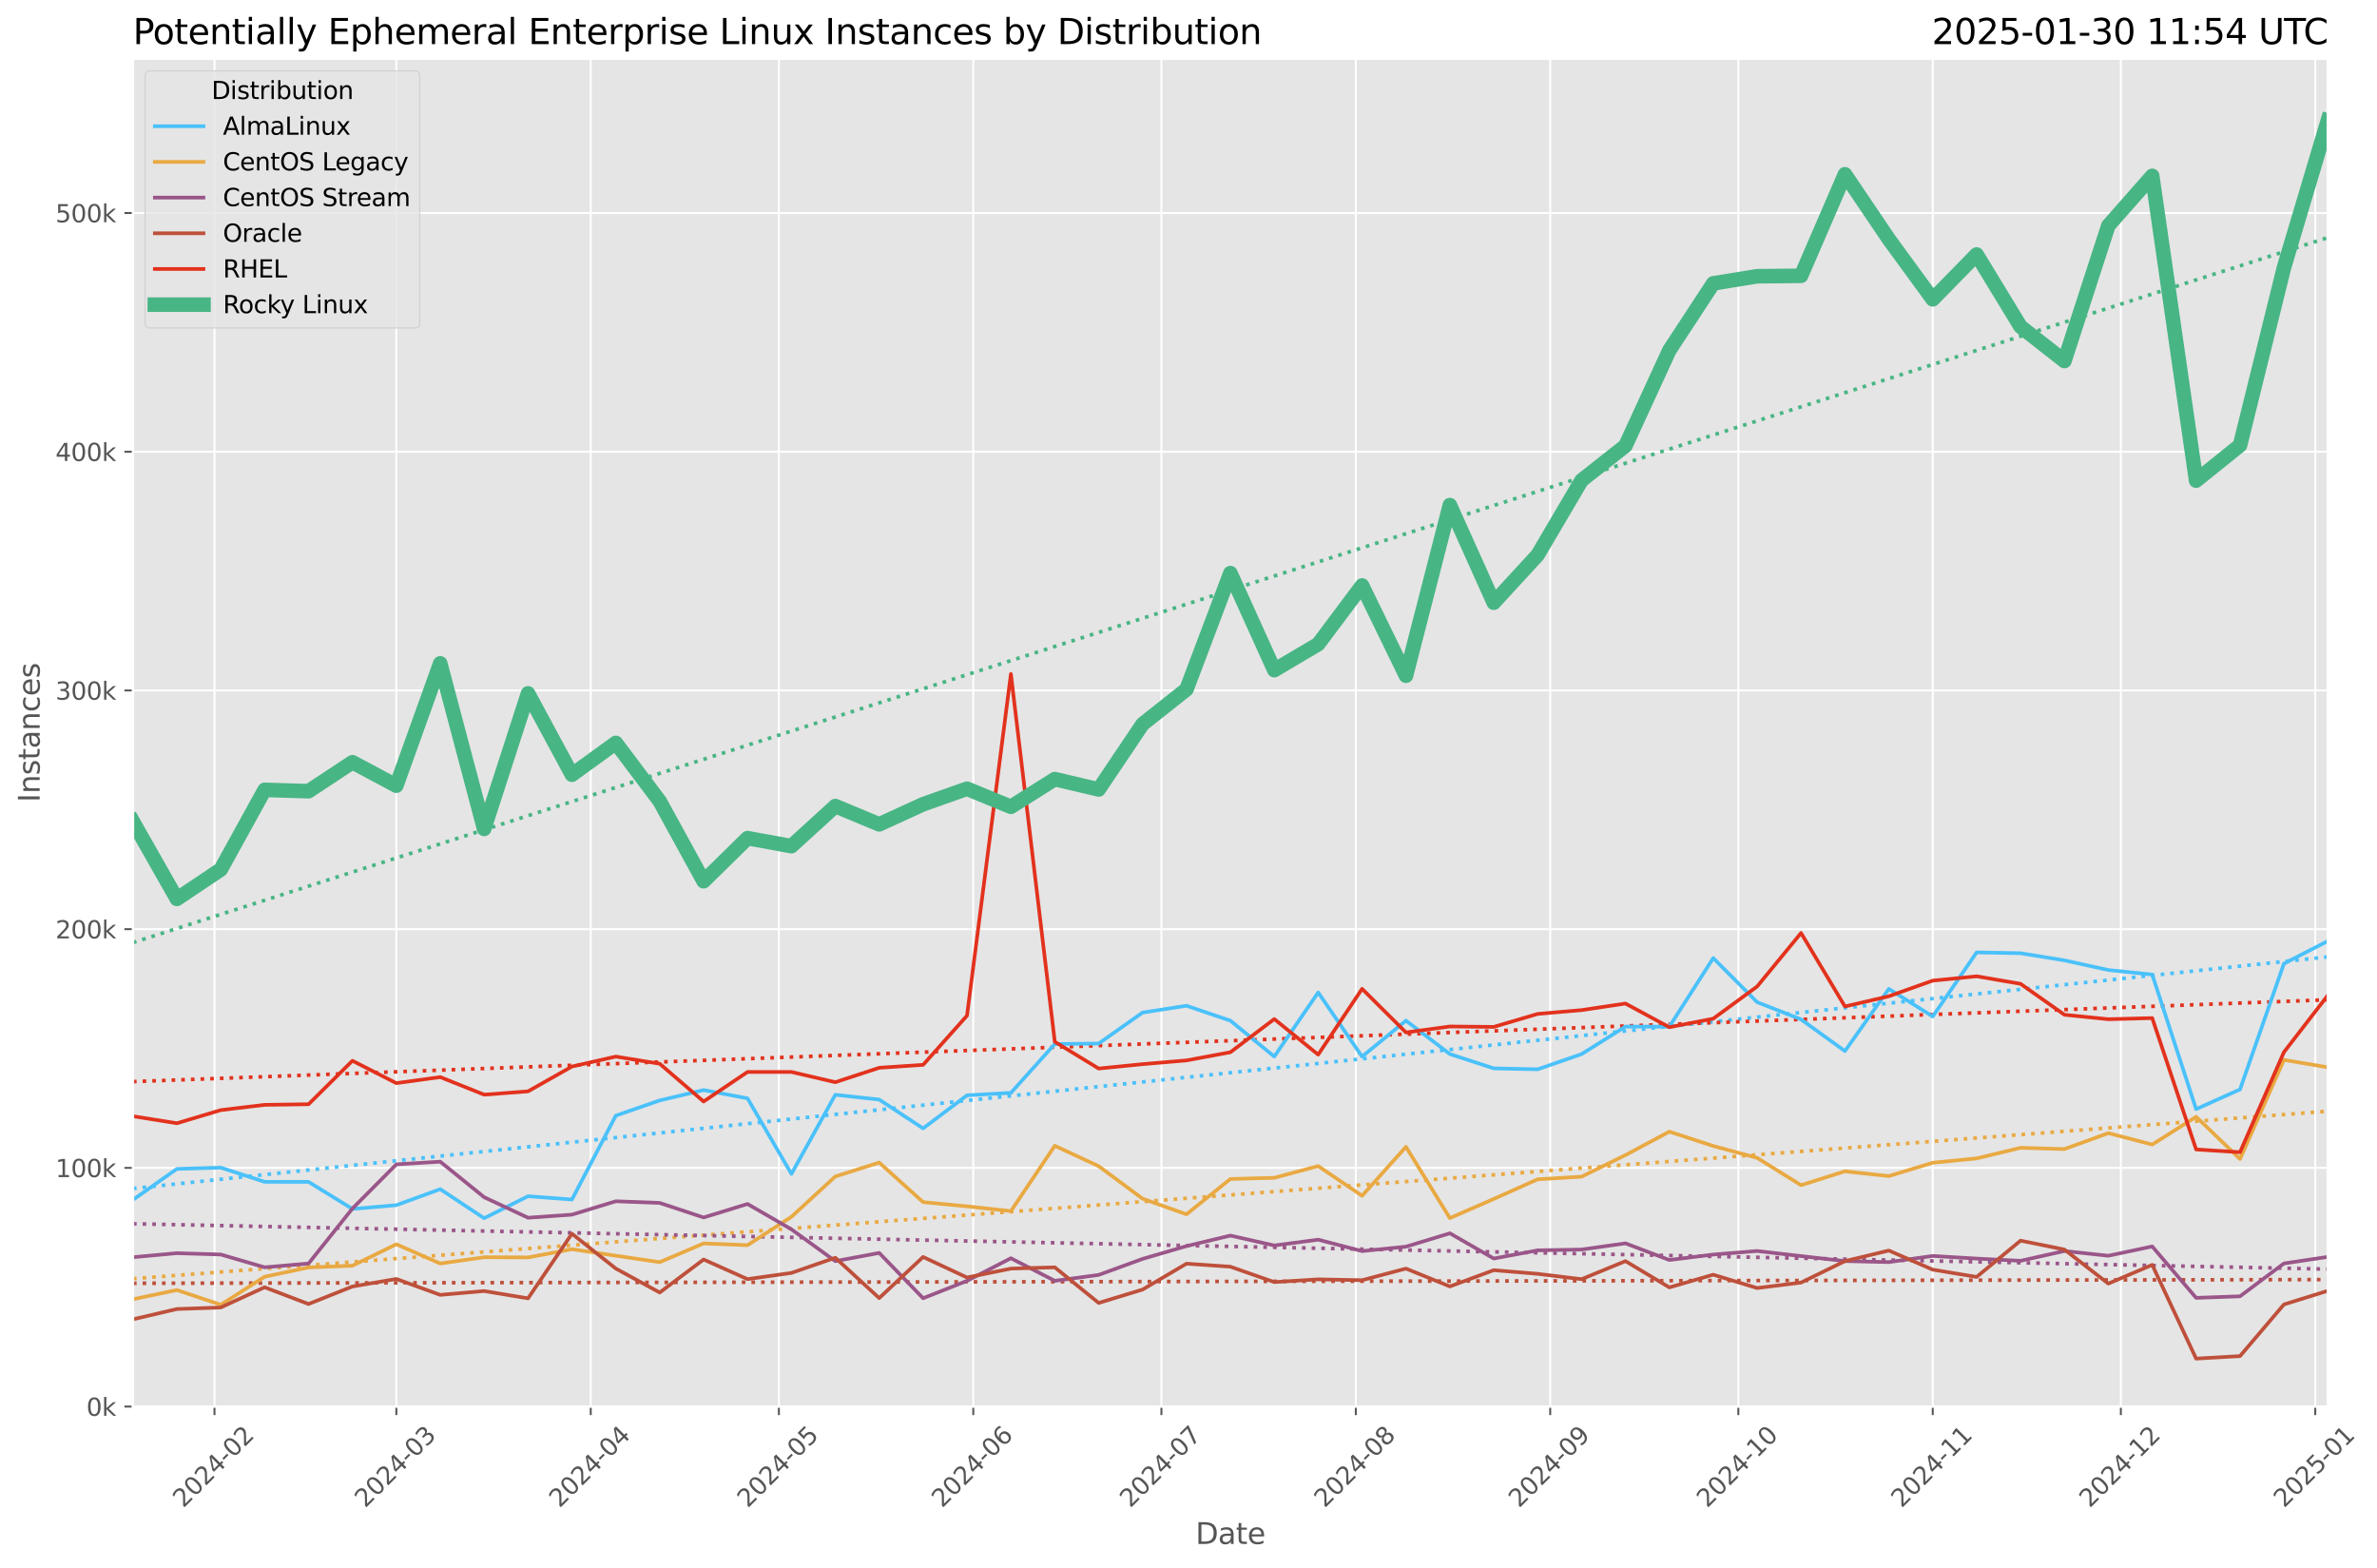 <?xml version="1.0" encoding="utf-8" standalone="no"?>
<!DOCTYPE svg PUBLIC "-//W3C//DTD SVG 1.1//EN"
  "http://www.w3.org/Graphics/SVG/1.1/DTD/svg11.dtd">
<svg xmlns:xlink="http://www.w3.org/1999/xlink" width="977.771pt" height="644.744pt" viewBox="0 0 977.771 644.744" xmlns="http://www.w3.org/2000/svg" version="1.1">
 <defs>
  <style type="text/css">*{stroke-linejoin: round; stroke-linecap: butt}</style>
 </defs>
 <g id="figure_1">
  <g id="patch_1">
   <path d="M 0 644.744 
L 977.771 644.744 
L 977.771 0 
L 0 0 
z
" style="fill: #ffffff"/>
  </g>
  <g id="axes_1">
   <g id="patch_2">
    <path d="M 54.692 578.542 
L 957.536 578.542 
L 957.536 24.142 
L 54.692 24.142 
z
" style="fill: #e5e5e5"/>
   </g>
   <g id="matplotlib.axis_1">
    <g id="xtick_1">
     <g id="line2d_1">
      <path d="M 88.226 578.542 
L 88.226 24.142 
" clip-path="url(#p2a525fefdf)" style="fill: none; stroke: #ffffff; stroke-width: 0.8; stroke-linecap: square"/>
     </g>
     <g id="line2d_2">
      <defs>
       <path id="mc51be0d91c" d="M 0 0 
L 0 3.5 
" style="stroke: #555555; stroke-width: 0.8"/>
      </defs>
      <g>
       <use xlink:href="#mc51be0d91c" x="88.226" y="578.542" style="fill: #555555; stroke: #555555; stroke-width: 0.8"/>
      </g>
     </g>
     <g id="text_1">
      <!-- 2024-02 -->
      <g style="fill: #555555" transform="translate(75.405 620.46) rotate(-45) scale(0.1 -0.1)">
       <defs>
        <path id="DejaVuSans-32" d="M 1228 531 
L 3431 531 
L 3431 0 
L 469 0 
L 469 531 
Q 828 903 1448 1529 
Q 2069 2156 2228 2338 
Q 2531 2678 2651 2914 
Q 2772 3150 2772 3378 
Q 2772 3750 2511 3984 
Q 2250 4219 1831 4219 
Q 1534 4219 1204 4116 
Q 875 4013 500 3803 
L 500 4441 
Q 881 4594 1212 4672 
Q 1544 4750 1819 4750 
Q 2544 4750 2975 4387 
Q 3406 4025 3406 3419 
Q 3406 3131 3298 2873 
Q 3191 2616 2906 2266 
Q 2828 2175 2409 1742 
Q 1991 1309 1228 531 
z
" transform="scale(0.016)"/>
        <path id="DejaVuSans-30" d="M 2034 4250 
Q 1547 4250 1301 3770 
Q 1056 3291 1056 2328 
Q 1056 1369 1301 889 
Q 1547 409 2034 409 
Q 2525 409 2770 889 
Q 3016 1369 3016 2328 
Q 3016 3291 2770 3770 
Q 2525 4250 2034 4250 
z
M 2034 4750 
Q 2819 4750 3233 4129 
Q 3647 3509 3647 2328 
Q 3647 1150 3233 529 
Q 2819 -91 2034 -91 
Q 1250 -91 836 529 
Q 422 1150 422 2328 
Q 422 3509 836 4129 
Q 1250 4750 2034 4750 
z
" transform="scale(0.016)"/>
        <path id="DejaVuSans-34" d="M 2419 4116 
L 825 1625 
L 2419 1625 
L 2419 4116 
z
M 2253 4666 
L 3047 4666 
L 3047 1625 
L 3713 1625 
L 3713 1100 
L 3047 1100 
L 3047 0 
L 2419 0 
L 2419 1100 
L 313 1100 
L 313 1709 
L 2253 4666 
z
" transform="scale(0.016)"/>
        <path id="DejaVuSans-2d" d="M 313 2009 
L 1997 2009 
L 1997 1497 
L 313 1497 
L 313 2009 
z
" transform="scale(0.016)"/>
       </defs>
       <use xlink:href="#DejaVuSans-32"/>
       <use xlink:href="#DejaVuSans-30" x="63.623"/>
       <use xlink:href="#DejaVuSans-32" x="127.246"/>
       <use xlink:href="#DejaVuSans-34" x="190.869"/>
       <use xlink:href="#DejaVuSans-2d" x="254.492"/>
       <use xlink:href="#DejaVuSans-30" x="290.576"/>
       <use xlink:href="#DejaVuSans-32" x="354.199"/>
      </g>
     </g>
    </g>
    <g id="xtick_2">
     <g id="line2d_3">
      <path d="M 163.033 578.542 
L 163.033 24.142 
" clip-path="url(#p2a525fefdf)" style="fill: none; stroke: #ffffff; stroke-width: 0.8; stroke-linecap: square"/>
     </g>
     <g id="line2d_4">
      <g>
       <use xlink:href="#mc51be0d91c" x="163.033" y="578.542" style="fill: #555555; stroke: #555555; stroke-width: 0.8"/>
      </g>
     </g>
     <g id="text_2">
      <!-- 2024-03 -->
      <g style="fill: #555555" transform="translate(150.212 620.46) rotate(-45) scale(0.1 -0.1)">
       <defs>
        <path id="DejaVuSans-33" d="M 2597 2516 
Q 3050 2419 3304 2112 
Q 3559 1806 3559 1356 
Q 3559 666 3084 287 
Q 2609 -91 1734 -91 
Q 1441 -91 1130 -33 
Q 819 25 488 141 
L 488 750 
Q 750 597 1062 519 
Q 1375 441 1716 441 
Q 2309 441 2620 675 
Q 2931 909 2931 1356 
Q 2931 1769 2642 2001 
Q 2353 2234 1838 2234 
L 1294 2234 
L 1294 2753 
L 1863 2753 
Q 2328 2753 2575 2939 
Q 2822 3125 2822 3475 
Q 2822 3834 2567 4026 
Q 2313 4219 1838 4219 
Q 1578 4219 1281 4162 
Q 984 4106 628 3988 
L 628 4550 
Q 988 4650 1302 4700 
Q 1616 4750 1894 4750 
Q 2613 4750 3031 4423 
Q 3450 4097 3450 3541 
Q 3450 3153 3228 2886 
Q 3006 2619 2597 2516 
z
" transform="scale(0.016)"/>
       </defs>
       <use xlink:href="#DejaVuSans-32"/>
       <use xlink:href="#DejaVuSans-30" x="63.623"/>
       <use xlink:href="#DejaVuSans-32" x="127.246"/>
       <use xlink:href="#DejaVuSans-34" x="190.869"/>
       <use xlink:href="#DejaVuSans-2d" x="254.492"/>
       <use xlink:href="#DejaVuSans-30" x="290.576"/>
       <use xlink:href="#DejaVuSans-33" x="354.199"/>
      </g>
     </g>
    </g>
    <g id="xtick_3">
     <g id="line2d_5">
      <path d="M 242.999 578.542 
L 242.999 24.142 
" clip-path="url(#p2a525fefdf)" style="fill: none; stroke: #ffffff; stroke-width: 0.8; stroke-linecap: square"/>
     </g>
     <g id="line2d_6">
      <g>
       <use xlink:href="#mc51be0d91c" x="242.999" y="578.542" style="fill: #555555; stroke: #555555; stroke-width: 0.8"/>
      </g>
     </g>
     <g id="text_3">
      <!-- 2024-04 -->
      <g style="fill: #555555" transform="translate(230.178 620.46) rotate(-45) scale(0.1 -0.1)">
       <use xlink:href="#DejaVuSans-32"/>
       <use xlink:href="#DejaVuSans-30" x="63.623"/>
       <use xlink:href="#DejaVuSans-32" x="127.246"/>
       <use xlink:href="#DejaVuSans-34" x="190.869"/>
       <use xlink:href="#DejaVuSans-2d" x="254.492"/>
       <use xlink:href="#DejaVuSans-30" x="290.576"/>
       <use xlink:href="#DejaVuSans-34" x="354.199"/>
      </g>
     </g>
    </g>
    <g id="xtick_4">
     <g id="line2d_7">
      <path d="M 320.386 578.542 
L 320.386 24.142 
" clip-path="url(#p2a525fefdf)" style="fill: none; stroke: #ffffff; stroke-width: 0.8; stroke-linecap: square"/>
     </g>
     <g id="line2d_8">
      <g>
       <use xlink:href="#mc51be0d91c" x="320.386" y="578.542" style="fill: #555555; stroke: #555555; stroke-width: 0.8"/>
      </g>
     </g>
     <g id="text_4">
      <!-- 2024-05 -->
      <g style="fill: #555555" transform="translate(307.565 620.46) rotate(-45) scale(0.1 -0.1)">
       <defs>
        <path id="DejaVuSans-35" d="M 691 4666 
L 3169 4666 
L 3169 4134 
L 1269 4134 
L 1269 2991 
Q 1406 3038 1543 3061 
Q 1681 3084 1819 3084 
Q 2600 3084 3056 2656 
Q 3513 2228 3513 1497 
Q 3513 744 3044 326 
Q 2575 -91 1722 -91 
Q 1428 -91 1123 -41 
Q 819 9 494 109 
L 494 744 
Q 775 591 1075 516 
Q 1375 441 1709 441 
Q 2250 441 2565 725 
Q 2881 1009 2881 1497 
Q 2881 1984 2565 2268 
Q 2250 2553 1709 2553 
Q 1456 2553 1204 2497 
Q 953 2441 691 2322 
L 691 4666 
z
" transform="scale(0.016)"/>
       </defs>
       <use xlink:href="#DejaVuSans-32"/>
       <use xlink:href="#DejaVuSans-30" x="63.623"/>
       <use xlink:href="#DejaVuSans-32" x="127.246"/>
       <use xlink:href="#DejaVuSans-34" x="190.869"/>
       <use xlink:href="#DejaVuSans-2d" x="254.492"/>
       <use xlink:href="#DejaVuSans-30" x="290.576"/>
       <use xlink:href="#DejaVuSans-35" x="354.199"/>
      </g>
     </g>
    </g>
    <g id="xtick_5">
     <g id="line2d_9">
      <path d="M 400.352 578.542 
L 400.352 24.142 
" clip-path="url(#p2a525fefdf)" style="fill: none; stroke: #ffffff; stroke-width: 0.8; stroke-linecap: square"/>
     </g>
     <g id="line2d_10">
      <g>
       <use xlink:href="#mc51be0d91c" x="400.352" y="578.542" style="fill: #555555; stroke: #555555; stroke-width: 0.8"/>
      </g>
     </g>
     <g id="text_5">
      <!-- 2024-06 -->
      <g style="fill: #555555" transform="translate(387.531 620.46) rotate(-45) scale(0.1 -0.1)">
       <defs>
        <path id="DejaVuSans-36" d="M 2113 2584 
Q 1688 2584 1439 2293 
Q 1191 2003 1191 1497 
Q 1191 994 1439 701 
Q 1688 409 2113 409 
Q 2538 409 2786 701 
Q 3034 994 3034 1497 
Q 3034 2003 2786 2293 
Q 2538 2584 2113 2584 
z
M 3366 4563 
L 3366 3988 
Q 3128 4100 2886 4159 
Q 2644 4219 2406 4219 
Q 1781 4219 1451 3797 
Q 1122 3375 1075 2522 
Q 1259 2794 1537 2939 
Q 1816 3084 2150 3084 
Q 2853 3084 3261 2657 
Q 3669 2231 3669 1497 
Q 3669 778 3244 343 
Q 2819 -91 2113 -91 
Q 1303 -91 875 529 
Q 447 1150 447 2328 
Q 447 3434 972 4092 
Q 1497 4750 2381 4750 
Q 2619 4750 2861 4703 
Q 3103 4656 3366 4563 
z
" transform="scale(0.016)"/>
       </defs>
       <use xlink:href="#DejaVuSans-32"/>
       <use xlink:href="#DejaVuSans-30" x="63.623"/>
       <use xlink:href="#DejaVuSans-32" x="127.246"/>
       <use xlink:href="#DejaVuSans-34" x="190.869"/>
       <use xlink:href="#DejaVuSans-2d" x="254.492"/>
       <use xlink:href="#DejaVuSans-30" x="290.576"/>
       <use xlink:href="#DejaVuSans-36" x="354.199"/>
      </g>
     </g>
    </g>
    <g id="xtick_6">
     <g id="line2d_11">
      <path d="M 477.739 578.542 
L 477.739 24.142 
" clip-path="url(#p2a525fefdf)" style="fill: none; stroke: #ffffff; stroke-width: 0.8; stroke-linecap: square"/>
     </g>
     <g id="line2d_12">
      <g>
       <use xlink:href="#mc51be0d91c" x="477.739" y="578.542" style="fill: #555555; stroke: #555555; stroke-width: 0.8"/>
      </g>
     </g>
     <g id="text_6">
      <!-- 2024-07 -->
      <g style="fill: #555555" transform="translate(464.917 620.46) rotate(-45) scale(0.1 -0.1)">
       <defs>
        <path id="DejaVuSans-37" d="M 525 4666 
L 3525 4666 
L 3525 4397 
L 1831 0 
L 1172 0 
L 2766 4134 
L 525 4134 
L 525 4666 
z
" transform="scale(0.016)"/>
       </defs>
       <use xlink:href="#DejaVuSans-32"/>
       <use xlink:href="#DejaVuSans-30" x="63.623"/>
       <use xlink:href="#DejaVuSans-32" x="127.246"/>
       <use xlink:href="#DejaVuSans-34" x="190.869"/>
       <use xlink:href="#DejaVuSans-2d" x="254.492"/>
       <use xlink:href="#DejaVuSans-30" x="290.576"/>
       <use xlink:href="#DejaVuSans-37" x="354.199"/>
      </g>
     </g>
    </g>
    <g id="xtick_7">
     <g id="line2d_13">
      <path d="M 557.705 578.542 
L 557.705 24.142 
" clip-path="url(#p2a525fefdf)" style="fill: none; stroke: #ffffff; stroke-width: 0.8; stroke-linecap: square"/>
     </g>
     <g id="line2d_14">
      <g>
       <use xlink:href="#mc51be0d91c" x="557.705" y="578.542" style="fill: #555555; stroke: #555555; stroke-width: 0.8"/>
      </g>
     </g>
     <g id="text_7">
      <!-- 2024-08 -->
      <g style="fill: #555555" transform="translate(544.884 620.46) rotate(-45) scale(0.1 -0.1)">
       <defs>
        <path id="DejaVuSans-38" d="M 2034 2216 
Q 1584 2216 1326 1975 
Q 1069 1734 1069 1313 
Q 1069 891 1326 650 
Q 1584 409 2034 409 
Q 2484 409 2743 651 
Q 3003 894 3003 1313 
Q 3003 1734 2745 1975 
Q 2488 2216 2034 2216 
z
M 1403 2484 
Q 997 2584 770 2862 
Q 544 3141 544 3541 
Q 544 4100 942 4425 
Q 1341 4750 2034 4750 
Q 2731 4750 3128 4425 
Q 3525 4100 3525 3541 
Q 3525 3141 3298 2862 
Q 3072 2584 2669 2484 
Q 3125 2378 3379 2068 
Q 3634 1759 3634 1313 
Q 3634 634 3220 271 
Q 2806 -91 2034 -91 
Q 1263 -91 848 271 
Q 434 634 434 1313 
Q 434 1759 690 2068 
Q 947 2378 1403 2484 
z
M 1172 3481 
Q 1172 3119 1398 2916 
Q 1625 2713 2034 2713 
Q 2441 2713 2670 2916 
Q 2900 3119 2900 3481 
Q 2900 3844 2670 4047 
Q 2441 4250 2034 4250 
Q 1625 4250 1398 4047 
Q 1172 3844 1172 3481 
z
" transform="scale(0.016)"/>
       </defs>
       <use xlink:href="#DejaVuSans-32"/>
       <use xlink:href="#DejaVuSans-30" x="63.623"/>
       <use xlink:href="#DejaVuSans-32" x="127.246"/>
       <use xlink:href="#DejaVuSans-34" x="190.869"/>
       <use xlink:href="#DejaVuSans-2d" x="254.492"/>
       <use xlink:href="#DejaVuSans-30" x="290.576"/>
       <use xlink:href="#DejaVuSans-38" x="354.199"/>
      </g>
     </g>
    </g>
    <g id="xtick_8">
     <g id="line2d_15">
      <path d="M 637.671 578.542 
L 637.671 24.142 
" clip-path="url(#p2a525fefdf)" style="fill: none; stroke: #ffffff; stroke-width: 0.8; stroke-linecap: square"/>
     </g>
     <g id="line2d_16">
      <g>
       <use xlink:href="#mc51be0d91c" x="637.671" y="578.542" style="fill: #555555; stroke: #555555; stroke-width: 0.8"/>
      </g>
     </g>
     <g id="text_8">
      <!-- 2024-09 -->
      <g style="fill: #555555" transform="translate(624.85 620.46) rotate(-45) scale(0.1 -0.1)">
       <defs>
        <path id="DejaVuSans-39" d="M 703 97 
L 703 672 
Q 941 559 1184 500 
Q 1428 441 1663 441 
Q 2288 441 2617 861 
Q 2947 1281 2994 2138 
Q 2813 1869 2534 1725 
Q 2256 1581 1919 1581 
Q 1219 1581 811 2004 
Q 403 2428 403 3163 
Q 403 3881 828 4315 
Q 1253 4750 1959 4750 
Q 2769 4750 3195 4129 
Q 3622 3509 3622 2328 
Q 3622 1225 3098 567 
Q 2575 -91 1691 -91 
Q 1453 -91 1209 -44 
Q 966 3 703 97 
z
M 1959 2075 
Q 2384 2075 2632 2365 
Q 2881 2656 2881 3163 
Q 2881 3666 2632 3958 
Q 2384 4250 1959 4250 
Q 1534 4250 1286 3958 
Q 1038 3666 1038 3163 
Q 1038 2656 1286 2365 
Q 1534 2075 1959 2075 
z
" transform="scale(0.016)"/>
       </defs>
       <use xlink:href="#DejaVuSans-32"/>
       <use xlink:href="#DejaVuSans-30" x="63.623"/>
       <use xlink:href="#DejaVuSans-32" x="127.246"/>
       <use xlink:href="#DejaVuSans-34" x="190.869"/>
       <use xlink:href="#DejaVuSans-2d" x="254.492"/>
       <use xlink:href="#DejaVuSans-30" x="290.576"/>
       <use xlink:href="#DejaVuSans-39" x="354.199"/>
      </g>
     </g>
    </g>
    <g id="xtick_9">
     <g id="line2d_17">
      <path d="M 715.058 578.542 
L 715.058 24.142 
" clip-path="url(#p2a525fefdf)" style="fill: none; stroke: #ffffff; stroke-width: 0.8; stroke-linecap: square"/>
     </g>
     <g id="line2d_18">
      <g>
       <use xlink:href="#mc51be0d91c" x="715.058" y="578.542" style="fill: #555555; stroke: #555555; stroke-width: 0.8"/>
      </g>
     </g>
     <g id="text_9">
      <!-- 2024-10 -->
      <g style="fill: #555555" transform="translate(702.236 620.46) rotate(-45) scale(0.1 -0.1)">
       <defs>
        <path id="DejaVuSans-31" d="M 794 531 
L 1825 531 
L 1825 4091 
L 703 3866 
L 703 4441 
L 1819 4666 
L 2450 4666 
L 2450 531 
L 3481 531 
L 3481 0 
L 794 0 
L 794 531 
z
" transform="scale(0.016)"/>
       </defs>
       <use xlink:href="#DejaVuSans-32"/>
       <use xlink:href="#DejaVuSans-30" x="63.623"/>
       <use xlink:href="#DejaVuSans-32" x="127.246"/>
       <use xlink:href="#DejaVuSans-34" x="190.869"/>
       <use xlink:href="#DejaVuSans-2d" x="254.492"/>
       <use xlink:href="#DejaVuSans-31" x="290.576"/>
       <use xlink:href="#DejaVuSans-30" x="354.199"/>
      </g>
     </g>
    </g>
    <g id="xtick_10">
     <g id="line2d_19">
      <path d="M 795.024 578.542 
L 795.024 24.142 
" clip-path="url(#p2a525fefdf)" style="fill: none; stroke: #ffffff; stroke-width: 0.8; stroke-linecap: square"/>
     </g>
     <g id="line2d_20">
      <g>
       <use xlink:href="#mc51be0d91c" x="795.024" y="578.542" style="fill: #555555; stroke: #555555; stroke-width: 0.8"/>
      </g>
     </g>
     <g id="text_10">
      <!-- 2024-11 -->
      <g style="fill: #555555" transform="translate(782.203 620.46) rotate(-45) scale(0.1 -0.1)">
       <use xlink:href="#DejaVuSans-32"/>
       <use xlink:href="#DejaVuSans-30" x="63.623"/>
       <use xlink:href="#DejaVuSans-32" x="127.246"/>
       <use xlink:href="#DejaVuSans-34" x="190.869"/>
       <use xlink:href="#DejaVuSans-2d" x="254.492"/>
       <use xlink:href="#DejaVuSans-31" x="290.576"/>
       <use xlink:href="#DejaVuSans-31" x="354.199"/>
      </g>
     </g>
    </g>
    <g id="xtick_11">
     <g id="line2d_21">
      <path d="M 872.411 578.542 
L 872.411 24.142 
" clip-path="url(#p2a525fefdf)" style="fill: none; stroke: #ffffff; stroke-width: 0.8; stroke-linecap: square"/>
     </g>
     <g id="line2d_22">
      <g>
       <use xlink:href="#mc51be0d91c" x="872.411" y="578.542" style="fill: #555555; stroke: #555555; stroke-width: 0.8"/>
      </g>
     </g>
     <g id="text_11">
      <!-- 2024-12 -->
      <g style="fill: #555555" transform="translate(859.589 620.46) rotate(-45) scale(0.1 -0.1)">
       <use xlink:href="#DejaVuSans-32"/>
       <use xlink:href="#DejaVuSans-30" x="63.623"/>
       <use xlink:href="#DejaVuSans-32" x="127.246"/>
       <use xlink:href="#DejaVuSans-34" x="190.869"/>
       <use xlink:href="#DejaVuSans-2d" x="254.492"/>
       <use xlink:href="#DejaVuSans-31" x="290.576"/>
       <use xlink:href="#DejaVuSans-32" x="354.199"/>
      </g>
     </g>
    </g>
    <g id="xtick_12">
     <g id="line2d_23">
      <path d="M 952.377 578.542 
L 952.377 24.142 
" clip-path="url(#p2a525fefdf)" style="fill: none; stroke: #ffffff; stroke-width: 0.8; stroke-linecap: square"/>
     </g>
     <g id="line2d_24">
      <g>
       <use xlink:href="#mc51be0d91c" x="952.377" y="578.542" style="fill: #555555; stroke: #555555; stroke-width: 0.8"/>
      </g>
     </g>
     <g id="text_12">
      <!-- 2025-01 -->
      <g style="fill: #555555" transform="translate(939.555 620.46) rotate(-45) scale(0.1 -0.1)">
       <use xlink:href="#DejaVuSans-32"/>
       <use xlink:href="#DejaVuSans-30" x="63.623"/>
       <use xlink:href="#DejaVuSans-32" x="127.246"/>
       <use xlink:href="#DejaVuSans-35" x="190.869"/>
       <use xlink:href="#DejaVuSans-2d" x="254.492"/>
       <use xlink:href="#DejaVuSans-30" x="290.576"/>
       <use xlink:href="#DejaVuSans-31" x="354.199"/>
      </g>
     </g>
    </g>
    <g id="text_13">
     <!-- Date -->
     <g style="fill: #555555" transform="translate(491.773 635.048) scale(0.12 -0.12)">
      <defs>
       <path id="DejaVuSans-44" d="M 1259 4147 
L 1259 519 
L 2022 519 
Q 2988 519 3436 956 
Q 3884 1394 3884 2338 
Q 3884 3275 3436 3711 
Q 2988 4147 2022 4147 
L 1259 4147 
z
M 628 4666 
L 1925 4666 
Q 3281 4666 3915 4102 
Q 4550 3538 4550 2338 
Q 4550 1131 3912 565 
Q 3275 0 1925 0 
L 628 0 
L 628 4666 
z
" transform="scale(0.016)"/>
       <path id="DejaVuSans-61" d="M 2194 1759 
Q 1497 1759 1228 1600 
Q 959 1441 959 1056 
Q 959 750 1161 570 
Q 1363 391 1709 391 
Q 2188 391 2477 730 
Q 2766 1069 2766 1631 
L 2766 1759 
L 2194 1759 
z
M 3341 1997 
L 3341 0 
L 2766 0 
L 2766 531 
Q 2569 213 2275 61 
Q 1981 -91 1556 -91 
Q 1019 -91 701 211 
Q 384 513 384 1019 
Q 384 1609 779 1909 
Q 1175 2209 1959 2209 
L 2766 2209 
L 2766 2266 
Q 2766 2663 2505 2880 
Q 2244 3097 1772 3097 
Q 1472 3097 1187 3025 
Q 903 2953 641 2809 
L 641 3341 
Q 956 3463 1253 3523 
Q 1550 3584 1831 3584 
Q 2591 3584 2966 3190 
Q 3341 2797 3341 1997 
z
" transform="scale(0.016)"/>
       <path id="DejaVuSans-74" d="M 1172 4494 
L 1172 3500 
L 2356 3500 
L 2356 3053 
L 1172 3053 
L 1172 1153 
Q 1172 725 1289 603 
Q 1406 481 1766 481 
L 2356 481 
L 2356 0 
L 1766 0 
Q 1100 0 847 248 
Q 594 497 594 1153 
L 594 3053 
L 172 3053 
L 172 3500 
L 594 3500 
L 594 4494 
L 1172 4494 
z
" transform="scale(0.016)"/>
       <path id="DejaVuSans-65" d="M 3597 1894 
L 3597 1613 
L 953 1613 
Q 991 1019 1311 708 
Q 1631 397 2203 397 
Q 2534 397 2845 478 
Q 3156 559 3463 722 
L 3463 178 
Q 3153 47 2828 -22 
Q 2503 -91 2169 -91 
Q 1331 -91 842 396 
Q 353 884 353 1716 
Q 353 2575 817 3079 
Q 1281 3584 2069 3584 
Q 2775 3584 3186 3129 
Q 3597 2675 3597 1894 
z
M 3022 2063 
Q 3016 2534 2758 2815 
Q 2500 3097 2075 3097 
Q 1594 3097 1305 2825 
Q 1016 2553 972 2059 
L 3022 2063 
z
" transform="scale(0.016)"/>
      </defs>
      <use xlink:href="#DejaVuSans-44"/>
      <use xlink:href="#DejaVuSans-61" x="77.002"/>
      <use xlink:href="#DejaVuSans-74" x="138.281"/>
      <use xlink:href="#DejaVuSans-65" x="177.49"/>
     </g>
    </g>
   </g>
   <g id="matplotlib.axis_2">
    <g id="ytick_1">
     <g id="line2d_25">
      <path d="M 54.692 578.542 
L 957.536 578.542 
" clip-path="url(#p2a525fefdf)" style="fill: none; stroke: #ffffff; stroke-width: 0.8; stroke-linecap: square"/>
     </g>
     <g id="line2d_26">
      <defs>
       <path id="mb57357b896" d="M 0 0 
L -3.5 0 
" style="stroke: #555555; stroke-width: 0.8"/>
      </defs>
      <g>
       <use xlink:href="#mb57357b896" x="54.692" y="578.542" style="fill: #555555; stroke: #555555; stroke-width: 0.8"/>
      </g>
     </g>
     <g id="text_14">
      <!-- 0k -->
      <g style="fill: #555555" transform="translate(35.539 582.341) scale(0.1 -0.1)">
       <defs>
        <path id="DejaVuSans-6b" d="M 581 4863 
L 1159 4863 
L 1159 1991 
L 2875 3500 
L 3609 3500 
L 1753 1863 
L 3688 0 
L 2938 0 
L 1159 1709 
L 1159 0 
L 581 0 
L 581 4863 
z
" transform="scale(0.016)"/>
       </defs>
       <use xlink:href="#DejaVuSans-30"/>
       <use xlink:href="#DejaVuSans-6b" x="63.623"/>
      </g>
     </g>
    </g>
    <g id="ytick_2">
     <g id="line2d_27">
      <path d="M 54.692 480.359 
L 957.536 480.359 
" clip-path="url(#p2a525fefdf)" style="fill: none; stroke: #ffffff; stroke-width: 0.8; stroke-linecap: square"/>
     </g>
     <g id="line2d_28">
      <g>
       <use xlink:href="#mb57357b896" x="54.692" y="480.359" style="fill: #555555; stroke: #555555; stroke-width: 0.8"/>
      </g>
     </g>
     <g id="text_15">
      <!-- 100k -->
      <g style="fill: #555555" transform="translate(22.814 484.158) scale(0.1 -0.1)">
       <use xlink:href="#DejaVuSans-31"/>
       <use xlink:href="#DejaVuSans-30" x="63.623"/>
       <use xlink:href="#DejaVuSans-30" x="127.246"/>
       <use xlink:href="#DejaVuSans-6b" x="190.869"/>
      </g>
     </g>
    </g>
    <g id="ytick_3">
     <g id="line2d_29">
      <path d="M 54.692 382.176 
L 957.536 382.176 
" clip-path="url(#p2a525fefdf)" style="fill: none; stroke: #ffffff; stroke-width: 0.8; stroke-linecap: square"/>
     </g>
     <g id="line2d_30">
      <g>
       <use xlink:href="#mb57357b896" x="54.692" y="382.176" style="fill: #555555; stroke: #555555; stroke-width: 0.8"/>
      </g>
     </g>
     <g id="text_16">
      <!-- 200k -->
      <g style="fill: #555555" transform="translate(22.814 385.976) scale(0.1 -0.1)">
       <use xlink:href="#DejaVuSans-32"/>
       <use xlink:href="#DejaVuSans-30" x="63.623"/>
       <use xlink:href="#DejaVuSans-30" x="127.246"/>
       <use xlink:href="#DejaVuSans-6b" x="190.869"/>
      </g>
     </g>
    </g>
    <g id="ytick_4">
     <g id="line2d_31">
      <path d="M 54.692 283.994 
L 957.536 283.994 
" clip-path="url(#p2a525fefdf)" style="fill: none; stroke: #ffffff; stroke-width: 0.8; stroke-linecap: square"/>
     </g>
     <g id="line2d_32">
      <g>
       <use xlink:href="#mb57357b896" x="54.692" y="283.994" style="fill: #555555; stroke: #555555; stroke-width: 0.8"/>
      </g>
     </g>
     <g id="text_17">
      <!-- 300k -->
      <g style="fill: #555555" transform="translate(22.814 287.793) scale(0.1 -0.1)">
       <use xlink:href="#DejaVuSans-33"/>
       <use xlink:href="#DejaVuSans-30" x="63.623"/>
       <use xlink:href="#DejaVuSans-30" x="127.246"/>
       <use xlink:href="#DejaVuSans-6b" x="190.869"/>
      </g>
     </g>
    </g>
    <g id="ytick_5">
     <g id="line2d_33">
      <path d="M 54.692 185.811 
L 957.536 185.811 
" clip-path="url(#p2a525fefdf)" style="fill: none; stroke: #ffffff; stroke-width: 0.8; stroke-linecap: square"/>
     </g>
     <g id="line2d_34">
      <g>
       <use xlink:href="#mb57357b896" x="54.692" y="185.811" style="fill: #555555; stroke: #555555; stroke-width: 0.8"/>
      </g>
     </g>
     <g id="text_18">
      <!-- 400k -->
      <g style="fill: #555555" transform="translate(22.814 189.61) scale(0.1 -0.1)">
       <use xlink:href="#DejaVuSans-34"/>
       <use xlink:href="#DejaVuSans-30" x="63.623"/>
       <use xlink:href="#DejaVuSans-30" x="127.246"/>
       <use xlink:href="#DejaVuSans-6b" x="190.869"/>
      </g>
     </g>
    </g>
    <g id="ytick_6">
     <g id="line2d_35">
      <path d="M 54.692 87.628 
L 957.536 87.628 
" clip-path="url(#p2a525fefdf)" style="fill: none; stroke: #ffffff; stroke-width: 0.8; stroke-linecap: square"/>
     </g>
     <g id="line2d_36">
      <g>
       <use xlink:href="#mb57357b896" x="54.692" y="87.628" style="fill: #555555; stroke: #555555; stroke-width: 0.8"/>
      </g>
     </g>
     <g id="text_19">
      <!-- 500k -->
      <g style="fill: #555555" transform="translate(22.814 91.428) scale(0.1 -0.1)">
       <use xlink:href="#DejaVuSans-35"/>
       <use xlink:href="#DejaVuSans-30" x="63.623"/>
       <use xlink:href="#DejaVuSans-30" x="127.246"/>
       <use xlink:href="#DejaVuSans-6b" x="190.869"/>
      </g>
     </g>
    </g>
    <g id="text_20">
     <!-- Instances -->
     <g style="fill: #555555" transform="translate(16.318 329.988) rotate(-90) scale(0.12 -0.12)">
      <defs>
       <path id="DejaVuSans-49" d="M 628 4666 
L 1259 4666 
L 1259 0 
L 628 0 
L 628 4666 
z
" transform="scale(0.016)"/>
       <path id="DejaVuSans-6e" d="M 3513 2113 
L 3513 0 
L 2938 0 
L 2938 2094 
Q 2938 2591 2744 2837 
Q 2550 3084 2163 3084 
Q 1697 3084 1428 2787 
Q 1159 2491 1159 1978 
L 1159 0 
L 581 0 
L 581 3500 
L 1159 3500 
L 1159 2956 
Q 1366 3272 1645 3428 
Q 1925 3584 2291 3584 
Q 2894 3584 3203 3211 
Q 3513 2838 3513 2113 
z
" transform="scale(0.016)"/>
       <path id="DejaVuSans-73" d="M 2834 3397 
L 2834 2853 
Q 2591 2978 2328 3040 
Q 2066 3103 1784 3103 
Q 1356 3103 1142 2972 
Q 928 2841 928 2578 
Q 928 2378 1081 2264 
Q 1234 2150 1697 2047 
L 1894 2003 
Q 2506 1872 2764 1633 
Q 3022 1394 3022 966 
Q 3022 478 2636 193 
Q 2250 -91 1575 -91 
Q 1294 -91 989 -36 
Q 684 19 347 128 
L 347 722 
Q 666 556 975 473 
Q 1284 391 1588 391 
Q 1994 391 2212 530 
Q 2431 669 2431 922 
Q 2431 1156 2273 1281 
Q 2116 1406 1581 1522 
L 1381 1569 
Q 847 1681 609 1914 
Q 372 2147 372 2553 
Q 372 3047 722 3315 
Q 1072 3584 1716 3584 
Q 2034 3584 2315 3537 
Q 2597 3491 2834 3397 
z
" transform="scale(0.016)"/>
       <path id="DejaVuSans-63" d="M 3122 3366 
L 3122 2828 
Q 2878 2963 2633 3030 
Q 2388 3097 2138 3097 
Q 1578 3097 1268 2742 
Q 959 2388 959 1747 
Q 959 1106 1268 751 
Q 1578 397 2138 397 
Q 2388 397 2633 464 
Q 2878 531 3122 666 
L 3122 134 
Q 2881 22 2623 -34 
Q 2366 -91 2075 -91 
Q 1284 -91 818 406 
Q 353 903 353 1747 
Q 353 2603 823 3093 
Q 1294 3584 2113 3584 
Q 2378 3584 2631 3529 
Q 2884 3475 3122 3366 
z
" transform="scale(0.016)"/>
      </defs>
      <use xlink:href="#DejaVuSans-49"/>
      <use xlink:href="#DejaVuSans-6e" x="29.492"/>
      <use xlink:href="#DejaVuSans-73" x="92.871"/>
      <use xlink:href="#DejaVuSans-74" x="144.971"/>
      <use xlink:href="#DejaVuSans-61" x="184.18"/>
      <use xlink:href="#DejaVuSans-6e" x="245.459"/>
      <use xlink:href="#DejaVuSans-63" x="308.838"/>
      <use xlink:href="#DejaVuSans-65" x="363.818"/>
      <use xlink:href="#DejaVuSans-73" x="425.342"/>
     </g>
    </g>
   </g>
   <g id="line2d_37">
    <path d="M 54.692 488.86 
L 63.812 487.898 
L 72.931 486.935 
L 82.051 485.973 
L 91.17 485.01 
L 100.29 484.048 
L 109.41 483.086 
L 118.529 482.123 
L 127.649 481.161 
L 136.769 480.198 
L 145.888 479.236 
L 155.008 478.273 
L 164.128 477.311 
L 173.247 476.349 
L 182.367 475.386 
L 191.486 474.424 
L 200.606 473.461 
L 209.726 472.499 
L 218.845 471.536 
L 227.965 470.574 
L 237.085 469.612 
L 246.204 468.649 
L 255.324 467.687 
L 264.444 466.724 
L 273.563 465.762 
L 282.683 464.799 
L 291.802 463.837 
L 300.922 462.875 
L 310.042 461.912 
L 319.161 460.95 
L 328.281 459.987 
L 337.401 459.025 
L 346.52 458.062 
L 355.64 457.1 
L 364.76 456.138 
L 373.879 455.175 
L 382.999 454.213 
L 392.118 453.25 
L 401.238 452.288 
L 410.358 451.325 
L 419.477 450.363 
L 428.597 449.4 
L 437.717 448.438 
L 446.836 447.476 
L 455.956 446.513 
L 465.076 445.551 
L 474.195 444.588 
L 483.315 443.626 
L 492.434 442.663 
L 501.554 441.701 
L 510.674 440.739 
L 519.793 439.776 
L 528.913 438.814 
L 538.033 437.851 
L 547.152 436.889 
L 556.272 435.926 
L 565.392 434.964 
L 574.511 434.002 
L 583.631 433.039 
L 592.75 432.077 
L 601.87 431.114 
L 610.99 430.152 
L 620.109 429.189 
L 629.229 428.227 
L 638.349 427.265 
L 647.468 426.302 
L 656.588 425.34 
L 665.708 424.377 
L 674.827 423.415 
L 683.947 422.452 
L 693.066 421.49 
L 702.186 420.528 
L 711.306 419.565 
L 720.425 418.603 
L 729.545 417.64 
L 738.665 416.678 
L 747.784 415.715 
L 756.904 414.753 
L 766.024 413.791 
L 775.143 412.828 
L 784.263 411.866 
L 793.382 410.903 
L 802.502 409.941 
L 811.622 408.978 
L 820.741 408.016 
L 829.861 407.053 
L 838.981 406.091 
L 848.1 405.129 
L 857.22 404.166 
L 866.34 403.204 
L 875.459 402.241 
L 884.579 401.279 
L 893.698 400.316 
L 902.818 399.354 
L 911.938 398.392 
L 921.057 397.429 
L 930.177 396.467 
L 939.297 395.504 
L 948.416 394.542 
L 957.536 393.579 
" clip-path="url(#p2a525fefdf)" style="fill: none; stroke-dasharray: 1.5,2.475; stroke-dashoffset: 0; stroke: #4ac1fa; stroke-width: 1.5"/>
   </g>
   <g id="line2d_38">
    <path d="M 54.692 525.945 
L 63.812 525.249 
L 72.931 524.554 
L 82.051 523.858 
L 91.17 523.162 
L 100.29 522.466 
L 109.41 521.77 
L 118.529 521.074 
L 127.649 520.378 
L 136.769 519.682 
L 145.888 518.987 
L 155.008 518.291 
L 164.128 517.595 
L 173.247 516.899 
L 182.367 516.203 
L 191.486 515.507 
L 200.606 514.811 
L 209.726 514.115 
L 218.845 513.42 
L 227.965 512.724 
L 237.085 512.028 
L 246.204 511.332 
L 255.324 510.636 
L 264.444 509.94 
L 273.563 509.244 
L 282.683 508.548 
L 291.802 507.853 
L 300.922 507.157 
L 310.042 506.461 
L 319.161 505.765 
L 328.281 505.069 
L 337.401 504.373 
L 346.52 503.677 
L 355.64 502.981 
L 364.76 502.286 
L 373.879 501.59 
L 382.999 500.894 
L 392.118 500.198 
L 401.238 499.502 
L 410.358 498.806 
L 419.477 498.11 
L 428.597 497.414 
L 437.717 496.719 
L 446.836 496.023 
L 455.956 495.327 
L 465.076 494.631 
L 474.195 493.935 
L 483.315 493.239 
L 492.434 492.543 
L 501.554 491.847 
L 510.674 491.152 
L 519.793 490.456 
L 528.913 489.76 
L 538.033 489.064 
L 547.152 488.368 
L 556.272 487.672 
L 565.392 486.976 
L 574.511 486.28 
L 583.631 485.585 
L 592.75 484.889 
L 601.87 484.193 
L 610.99 483.497 
L 620.109 482.801 
L 629.229 482.105 
L 638.349 481.409 
L 647.468 480.713 
L 656.588 480.018 
L 665.708 479.322 
L 674.827 478.626 
L 683.947 477.93 
L 693.066 477.234 
L 702.186 476.538 
L 711.306 475.842 
L 720.425 475.146 
L 729.545 474.451 
L 738.665 473.755 
L 747.784 473.059 
L 756.904 472.363 
L 766.024 471.667 
L 775.143 470.971 
L 784.263 470.275 
L 793.382 469.579 
L 802.502 468.884 
L 811.622 468.188 
L 820.741 467.492 
L 829.861 466.796 
L 838.981 466.1 
L 848.1 465.404 
L 857.22 464.708 
L 866.34 464.012 
L 875.459 463.317 
L 884.579 462.621 
L 893.698 461.925 
L 902.818 461.229 
L 911.938 460.533 
L 921.057 459.837 
L 930.177 459.141 
L 939.297 458.445 
L 948.416 457.75 
L 957.536 457.054 
" clip-path="url(#p2a525fefdf)" style="fill: none; stroke-dasharray: 1.5,2.475; stroke-dashoffset: 0; stroke: #e9a942; stroke-width: 1.5"/>
   </g>
   <g id="line2d_39">
    <path d="M 54.692 503.349 
L 63.812 503.538 
L 72.931 503.726 
L 82.051 503.914 
L 91.17 504.103 
L 100.29 504.291 
L 109.41 504.48 
L 118.529 504.668 
L 127.649 504.856 
L 136.769 505.045 
L 145.888 505.233 
L 155.008 505.422 
L 164.128 505.61 
L 173.247 505.798 
L 182.367 505.987 
L 191.486 506.175 
L 200.606 506.364 
L 209.726 506.552 
L 218.845 506.74 
L 227.965 506.929 
L 237.085 507.117 
L 246.204 507.306 
L 255.324 507.494 
L 264.444 507.682 
L 273.563 507.871 
L 282.683 508.059 
L 291.802 508.248 
L 300.922 508.436 
L 310.042 508.624 
L 319.161 508.813 
L 328.281 509.001 
L 337.401 509.19 
L 346.52 509.378 
L 355.64 509.566 
L 364.76 509.755 
L 373.879 509.943 
L 382.999 510.132 
L 392.118 510.32 
L 401.238 510.508 
L 410.358 510.697 
L 419.477 510.885 
L 428.597 511.074 
L 437.717 511.262 
L 446.836 511.45 
L 455.956 511.639 
L 465.076 511.827 
L 474.195 512.016 
L 483.315 512.204 
L 492.434 512.392 
L 501.554 512.581 
L 510.674 512.769 
L 519.793 512.958 
L 528.913 513.146 
L 538.033 513.335 
L 547.152 513.523 
L 556.272 513.711 
L 565.392 513.9 
L 574.511 514.088 
L 583.631 514.277 
L 592.75 514.465 
L 601.87 514.653 
L 610.99 514.842 
L 620.109 515.03 
L 629.229 515.219 
L 638.349 515.407 
L 647.468 515.595 
L 656.588 515.784 
L 665.708 515.972 
L 674.827 516.161 
L 683.947 516.349 
L 693.066 516.537 
L 702.186 516.726 
L 711.306 516.914 
L 720.425 517.103 
L 729.545 517.291 
L 738.665 517.479 
L 747.784 517.668 
L 756.904 517.856 
L 766.024 518.045 
L 775.143 518.233 
L 784.263 518.421 
L 793.382 518.61 
L 802.502 518.798 
L 811.622 518.987 
L 820.741 519.175 
L 829.861 519.363 
L 838.981 519.552 
L 848.1 519.74 
L 857.22 519.929 
L 866.34 520.117 
L 875.459 520.305 
L 884.579 520.494 
L 893.698 520.682 
L 902.818 520.871 
L 911.938 521.059 
L 921.057 521.247 
L 930.177 521.436 
L 939.297 521.624 
L 948.416 521.813 
L 957.536 522.001 
" clip-path="url(#p2a525fefdf)" style="fill: none; stroke-dasharray: 1.5,2.475; stroke-dashoffset: 0; stroke: #9a5689; stroke-width: 1.5"/>
   </g>
   <g id="line2d_40">
    <path d="M 54.692 527.824 
L 63.812 527.809 
L 72.931 527.794 
L 82.051 527.778 
L 91.17 527.763 
L 100.29 527.748 
L 109.41 527.732 
L 118.529 527.717 
L 127.649 527.702 
L 136.769 527.687 
L 145.888 527.671 
L 155.008 527.656 
L 164.128 527.641 
L 173.247 527.625 
L 182.367 527.61 
L 191.486 527.595 
L 200.606 527.579 
L 209.726 527.564 
L 218.845 527.549 
L 227.965 527.534 
L 237.085 527.518 
L 246.204 527.503 
L 255.324 527.488 
L 264.444 527.472 
L 273.563 527.457 
L 282.683 527.442 
L 291.802 527.427 
L 300.922 527.411 
L 310.042 527.396 
L 319.161 527.381 
L 328.281 527.365 
L 337.401 527.35 
L 346.52 527.335 
L 355.64 527.319 
L 364.76 527.304 
L 373.879 527.289 
L 382.999 527.274 
L 392.118 527.258 
L 401.238 527.243 
L 410.358 527.228 
L 419.477 527.212 
L 428.597 527.197 
L 437.717 527.182 
L 446.836 527.167 
L 455.956 527.151 
L 465.076 527.136 
L 474.195 527.121 
L 483.315 527.105 
L 492.434 527.09 
L 501.554 527.075 
L 510.674 527.059 
L 519.793 527.044 
L 528.913 527.029 
L 538.033 527.014 
L 547.152 526.998 
L 556.272 526.983 
L 565.392 526.968 
L 574.511 526.952 
L 583.631 526.937 
L 592.75 526.922 
L 601.87 526.907 
L 610.99 526.891 
L 620.109 526.876 
L 629.229 526.861 
L 638.349 526.845 
L 647.468 526.83 
L 656.588 526.815 
L 665.708 526.799 
L 674.827 526.784 
L 683.947 526.769 
L 693.066 526.754 
L 702.186 526.738 
L 711.306 526.723 
L 720.425 526.708 
L 729.545 526.692 
L 738.665 526.677 
L 747.784 526.662 
L 756.904 526.647 
L 766.024 526.631 
L 775.143 526.616 
L 784.263 526.601 
L 793.382 526.585 
L 802.502 526.57 
L 811.622 526.555 
L 820.741 526.539 
L 829.861 526.524 
L 838.981 526.509 
L 848.1 526.494 
L 857.22 526.478 
L 866.34 526.463 
L 875.459 526.448 
L 884.579 526.432 
L 893.698 526.417 
L 902.818 526.402 
L 911.938 526.387 
L 921.057 526.371 
L 930.177 526.356 
L 939.297 526.341 
L 948.416 526.325 
L 957.536 526.31 
" clip-path="url(#p2a525fefdf)" style="fill: none; stroke-dasharray: 1.5,2.475; stroke-dashoffset: 0; stroke: #be503b; stroke-width: 1.5"/>
   </g>
   <g id="line2d_41">
    <path d="M 54.692 444.879 
L 63.812 444.539 
L 72.931 444.199 
L 82.051 443.859 
L 91.17 443.519 
L 100.29 443.179 
L 109.41 442.839 
L 118.529 442.5 
L 127.649 442.16 
L 136.769 441.82 
L 145.888 441.48 
L 155.008 441.14 
L 164.128 440.8 
L 173.247 440.46 
L 182.367 440.12 
L 191.486 439.78 
L 200.606 439.44 
L 209.726 439.1 
L 218.845 438.76 
L 227.965 438.42 
L 237.085 438.08 
L 246.204 437.74 
L 255.324 437.4 
L 264.444 437.06 
L 273.563 436.72 
L 282.683 436.38 
L 291.802 436.04 
L 300.922 435.7 
L 310.042 435.36 
L 319.161 435.02 
L 328.281 434.68 
L 337.401 434.34 
L 346.52 434 
L 355.64 433.66 
L 364.76 433.32 
L 373.879 432.981 
L 382.999 432.641 
L 392.118 432.301 
L 401.238 431.961 
L 410.358 431.621 
L 419.477 431.281 
L 428.597 430.941 
L 437.717 430.601 
L 446.836 430.261 
L 455.956 429.921 
L 465.076 429.581 
L 474.195 429.241 
L 483.315 428.901 
L 492.434 428.561 
L 501.554 428.221 
L 510.674 427.881 
L 519.793 427.541 
L 528.913 427.201 
L 538.033 426.861 
L 547.152 426.521 
L 556.272 426.181 
L 565.392 425.841 
L 574.511 425.501 
L 583.631 425.161 
L 592.75 424.821 
L 601.87 424.481 
L 610.99 424.141 
L 620.109 423.801 
L 629.229 423.462 
L 638.349 423.122 
L 647.468 422.782 
L 656.588 422.442 
L 665.708 422.102 
L 674.827 421.762 
L 683.947 421.422 
L 693.066 421.082 
L 702.186 420.742 
L 711.306 420.402 
L 720.425 420.062 
L 729.545 419.722 
L 738.665 419.382 
L 747.784 419.042 
L 756.904 418.702 
L 766.024 418.362 
L 775.143 418.022 
L 784.263 417.682 
L 793.382 417.342 
L 802.502 417.002 
L 811.622 416.662 
L 820.741 416.322 
L 829.861 415.982 
L 838.981 415.642 
L 848.1 415.302 
L 857.22 414.962 
L 866.34 414.622 
L 875.459 414.283 
L 884.579 413.943 
L 893.698 413.603 
L 902.818 413.263 
L 911.938 412.923 
L 921.057 412.583 
L 930.177 412.243 
L 939.297 411.903 
L 948.416 411.563 
L 957.536 411.223 
" clip-path="url(#p2a525fefdf)" style="fill: none; stroke-dasharray: 1.5,2.475; stroke-dashoffset: 0; stroke: #e2321d; stroke-width: 1.5"/>
   </g>
   <g id="line2d_42">
    <path d="M 54.692 387.697 
L 63.812 384.768 
L 72.931 381.839 
L 82.051 378.91 
L 91.17 375.982 
L 100.29 373.053 
L 109.41 370.124 
L 118.529 367.195 
L 127.649 364.266 
L 136.769 361.337 
L 145.888 358.408 
L 155.008 355.479 
L 164.128 352.55 
L 173.247 349.621 
L 182.367 346.692 
L 191.486 343.764 
L 200.606 340.835 
L 209.726 337.906 
L 218.845 334.977 
L 227.965 332.048 
L 237.085 329.119 
L 246.204 326.19 
L 255.324 323.261 
L 264.444 320.332 
L 273.563 317.403 
L 282.683 314.475 
L 291.802 311.546 
L 300.922 308.617 
L 310.042 305.688 
L 319.161 302.759 
L 328.281 299.83 
L 337.401 296.901 
L 346.52 293.972 
L 355.64 291.043 
L 364.76 288.114 
L 373.879 285.185 
L 382.999 282.257 
L 392.118 279.328 
L 401.238 276.399 
L 410.358 273.47 
L 419.477 270.541 
L 428.597 267.612 
L 437.717 264.683 
L 446.836 261.754 
L 455.956 258.825 
L 465.076 255.896 
L 474.195 252.968 
L 483.315 250.039 
L 492.434 247.11 
L 501.554 244.181 
L 510.674 241.252 
L 519.793 238.323 
L 528.913 235.394 
L 538.033 232.465 
L 547.152 229.536 
L 556.272 226.607 
L 565.392 223.678 
L 574.511 220.75 
L 583.631 217.821 
L 592.75 214.892 
L 601.87 211.963 
L 610.99 209.034 
L 620.109 206.105 
L 629.229 203.176 
L 638.349 200.247 
L 647.468 197.318 
L 656.588 194.389 
L 665.708 191.461 
L 674.827 188.532 
L 683.947 185.603 
L 693.066 182.674 
L 702.186 179.745 
L 711.306 176.816 
L 720.425 173.887 
L 729.545 170.958 
L 738.665 168.029 
L 747.784 165.1 
L 756.904 162.171 
L 766.024 159.243 
L 775.143 156.314 
L 784.263 153.385 
L 793.382 150.456 
L 802.502 147.527 
L 811.622 144.598 
L 820.741 141.669 
L 829.861 138.74 
L 838.981 135.811 
L 848.1 132.882 
L 857.22 129.954 
L 866.34 127.025 
L 875.459 124.096 
L 884.579 121.167 
L 893.698 118.238 
L 902.818 115.309 
L 911.938 112.38 
L 921.057 109.451 
L 930.177 106.522 
L 939.297 103.593 
L 948.416 100.664 
L 957.536 97.736 
" clip-path="url(#p2a525fefdf)" style="fill: none; stroke-dasharray: 1.5,2.475; stroke-dashoffset: 0; stroke: #48b585; stroke-width: 1.5"/>
   </g>
   <g id="line2d_43">
    <path d="M 54.692 493.502 
L 72.749 480.787 
L 90.806 480.255 
L 108.863 486.106 
L 126.919 486.127 
L 144.976 497.249 
L 163.033 495.695 
L 181.09 489.117 
L 199.147 501.071 
L 217.204 492.02 
L 235.261 493.383 
L 253.318 458.866 
L 271.374 452.619 
L 289.431 448.355 
L 307.488 451.756 
L 325.545 482.837 
L 343.602 450.299 
L 361.659 452.264 
L 379.716 464.125 
L 397.773 450.519 
L 415.829 449.499 
L 433.886 429.423 
L 451.943 429.219 
L 470 416.478 
L 488.057 413.673 
L 506.114 419.804 
L 524.171 434.575 
L 542.228 408.212 
L 560.285 434.588 
L 578.341 419.794 
L 596.398 433.543 
L 614.455 439.434 
L 632.512 439.815 
L 650.569 433.575 
L 668.626 422.238 
L 686.683 422.289 
L 704.74 394.075 
L 722.796 412.202 
L 740.853 419.29 
L 758.91 432.321 
L 776.967 406.733 
L 795.024 418.105 
L 813.081 391.74 
L 831.138 392.067 
L 849.195 395.002 
L 867.251 398.98 
L 885.308 400.858 
L 903.365 456.195 
L 921.422 448.109 
L 939.479 396.36 
L 957.536 387.061 
" clip-path="url(#p2a525fefdf)" style="fill: none; stroke: #4ac1fa; stroke-width: 1.5; stroke-linecap: square"/>
   </g>
   <g id="line2d_44">
    <path d="M 54.692 534.389 
L 72.749 530.607 
L 90.806 536.663 
L 108.863 525.124 
L 126.919 521.311 
L 144.976 520.589 
L 163.033 511.781 
L 181.09 519.702 
L 199.147 517.114 
L 217.204 517.188 
L 235.261 513.818 
L 253.318 516.492 
L 271.374 519.138 
L 289.431 511.44 
L 307.488 512.155 
L 325.545 500.497 
L 343.602 483.904 
L 361.659 478.174 
L 379.716 494.451 
L 397.773 496.178 
L 415.829 498.142 
L 433.886 471.271 
L 451.943 479.662 
L 470 493.037 
L 488.057 499.447 
L 506.114 484.926 
L 524.171 484.453 
L 542.228 479.61 
L 560.285 491.843 
L 578.341 471.701 
L 596.398 501.03 
L 614.455 493.135 
L 632.512 485.062 
L 650.569 483.981 
L 668.626 475.108 
L 686.683 465.459 
L 704.74 471.359 
L 722.796 476.242 
L 740.853 487.477 
L 758.91 481.776 
L 776.967 483.74 
L 795.024 478.253 
L 813.081 476.467 
L 831.138 472.11 
L 849.195 472.628 
L 867.251 466.065 
L 885.308 470.765 
L 903.365 459.344 
L 921.422 476.711 
L 939.479 435.949 
L 957.536 439.007 
" clip-path="url(#p2a525fefdf)" style="fill: none; stroke: #e9a942; stroke-width: 1.5; stroke-linecap: square"/>
   </g>
   <g id="line2d_45">
    <path d="M 54.692 517.11 
L 72.749 515.444 
L 90.806 515.992 
L 108.863 521.263 
L 126.919 519.696 
L 144.976 497.083 
L 163.033 478.914 
L 181.09 477.804 
L 199.147 492.424 
L 217.204 500.869 
L 235.261 499.605 
L 253.318 494.096 
L 271.374 494.773 
L 289.431 500.766 
L 307.488 495.209 
L 325.545 505.637 
L 343.602 518.726 
L 361.659 515.345 
L 379.716 533.981 
L 397.773 526.826 
L 415.829 517.526 
L 433.886 526.821 
L 451.943 524.384 
L 470 517.797 
L 488.057 512.53 
L 506.114 508.21 
L 524.171 512.282 
L 542.228 509.889 
L 560.285 514.588 
L 578.341 512.764 
L 596.398 507.267 
L 614.455 517.641 
L 632.512 514.288 
L 650.569 513.951 
L 668.626 511.401 
L 686.683 518.252 
L 704.74 516.014 
L 722.796 514.55 
L 740.853 516.642 
L 758.91 518.695 
L 776.967 519.114 
L 795.024 516.587 
L 813.081 517.673 
L 831.138 518.592 
L 849.195 514.558 
L 867.251 516.508 
L 885.308 512.684 
L 903.365 533.825 
L 921.422 533.186 
L 939.479 519.671 
L 957.536 516.977 
" clip-path="url(#p2a525fefdf)" style="fill: none; stroke: #9a5689; stroke-width: 1.5; stroke-linecap: square"/>
   </g>
   <g id="line2d_46">
    <path d="M 54.692 542.647 
L 72.749 538.418 
L 90.806 537.782 
L 108.863 529.471 
L 126.919 536.356 
L 144.976 529.154 
L 163.033 526.052 
L 181.09 532.599 
L 199.147 531.019 
L 217.204 534.021 
L 235.261 507.444 
L 253.318 521.775 
L 271.374 531.632 
L 289.431 518.043 
L 307.488 526.119 
L 325.545 523.577 
L 343.602 517.324 
L 361.659 533.913 
L 379.716 517.007 
L 397.773 525.451 
L 415.829 521.791 
L 433.886 521.271 
L 451.943 535.918 
L 470 530.408 
L 488.057 519.759 
L 506.114 521.01 
L 524.171 527.337 
L 542.228 526.215 
L 560.285 526.567 
L 578.341 521.784 
L 596.398 529.129 
L 614.455 522.442 
L 632.512 523.941 
L 650.569 526.147 
L 668.626 518.714 
L 686.683 529.526 
L 704.74 524.296 
L 722.796 529.788 
L 740.853 527.539 
L 758.91 518.712 
L 776.967 514.363 
L 795.024 522.219 
L 813.081 525.219 
L 831.138 510.299 
L 849.195 513.951 
L 867.251 527.965 
L 885.308 520.257 
L 903.365 558.813 
L 921.422 557.778 
L 939.479 536.541 
L 957.536 530.919 
" clip-path="url(#p2a525fefdf)" style="fill: none; stroke: #be503b; stroke-width: 1.5; stroke-linecap: square"/>
   </g>
   <g id="line2d_47">
    <path d="M 54.692 459.121 
L 72.749 462.003 
L 90.806 456.604 
L 108.863 454.441 
L 126.919 454.187 
L 144.976 436.301 
L 163.033 445.511 
L 181.09 443.021 
L 199.147 450.246 
L 217.204 448.885 
L 235.261 438.68 
L 253.318 434.585 
L 271.374 437.527 
L 289.431 453.064 
L 307.488 440.915 
L 325.545 440.907 
L 343.602 445.121 
L 361.659 439.195 
L 379.716 437.986 
L 397.773 417.752 
L 415.829 277.221 
L 433.886 428.494 
L 451.943 439.507 
L 470 437.695 
L 488.057 436.16 
L 506.114 432.801 
L 524.171 419.152 
L 542.228 433.777 
L 560.285 406.721 
L 578.341 424.665 
L 596.398 422.205 
L 614.455 422.375 
L 632.512 417.036 
L 650.569 415.47 
L 668.626 412.767 
L 686.683 422.505 
L 704.74 418.985 
L 722.796 405.746 
L 740.853 383.75 
L 758.91 413.971 
L 776.967 409.77 
L 795.024 403.349 
L 813.081 401.562 
L 831.138 404.649 
L 849.195 417.379 
L 867.251 419.214 
L 885.308 418.751 
L 903.365 472.789 
L 921.422 473.916 
L 939.479 432.774 
L 957.536 409.393 
" clip-path="url(#p2a525fefdf)" style="fill: none; stroke: #e2321d; stroke-width: 1.5; stroke-linecap: square"/>
   </g>
   <g id="line2d_48">
    <path d="M 54.692 337.941 
L 72.749 369.727 
L 90.806 357.634 
L 108.863 324.869 
L 126.919 325.432 
L 144.976 313.518 
L 163.033 323.156 
L 181.09 272.854 
L 199.147 340.94 
L 217.204 285.191 
L 235.261 318.653 
L 253.318 305.568 
L 271.374 329.561 
L 289.431 362.465 
L 307.488 344.734 
L 325.545 348.03 
L 343.602 331.548 
L 361.659 339.06 
L 379.716 330.795 
L 397.773 324.41 
L 415.829 331.847 
L 433.886 320.46 
L 451.943 324.703 
L 470 297.828 
L 488.057 283.546 
L 506.114 235.729 
L 524.171 275.631 
L 542.228 264.951 
L 560.285 240.819 
L 578.341 277.934 
L 596.398 207.746 
L 614.455 247.905 
L 632.512 228.253 
L 650.569 197.589 
L 668.626 183.348 
L 686.683 144.088 
L 704.74 116.555 
L 722.796 113.622 
L 740.853 113.442 
L 758.91 71.677 
L 776.967 98.402 
L 795.024 123.122 
L 813.081 104.674 
L 831.138 134.33 
L 849.195 148.487 
L 867.251 92.824 
L 885.308 72.336 
L 903.365 197.677 
L 921.422 183.161 
L 939.479 110.157 
L 957.536 49.602 
" clip-path="url(#p2a525fefdf)" style="fill: none; stroke: #48b585; stroke-width: 6; stroke-linecap: square"/>
   </g>
   <g id="patch_3">
    <path d="M 54.692 578.542 
L 54.692 24.142 
" style="fill: none; stroke: #ffffff; stroke-linejoin: miter; stroke-linecap: square"/>
   </g>
   <g id="patch_4">
    <path d="M 957.536 578.542 
L 957.536 24.142 
" style="fill: none; stroke: #ffffff; stroke-linejoin: miter; stroke-linecap: square"/>
   </g>
   <g id="patch_5">
    <path d="M 54.692 578.542 
L 957.536 578.542 
" style="fill: none; stroke: #ffffff; stroke-linejoin: miter; stroke-linecap: square"/>
   </g>
   <g id="patch_6">
    <path d="M 54.692 24.142 
L 957.536 24.142 
" style="fill: none; stroke: #ffffff; stroke-linejoin: miter; stroke-linecap: square"/>
   </g>
   <g id="text_21">
    <!-- Potentially Ephemeral Enterprise Linux Instances by Distribution -->
    <g transform="translate(54.692 18.142) scale(0.144 -0.144)">
     <defs>
      <path id="DejaVuSans-50" d="M 1259 4147 
L 1259 2394 
L 2053 2394 
Q 2494 2394 2734 2622 
Q 2975 2850 2975 3272 
Q 2975 3691 2734 3919 
Q 2494 4147 2053 4147 
L 1259 4147 
z
M 628 4666 
L 2053 4666 
Q 2838 4666 3239 4311 
Q 3641 3956 3641 3272 
Q 3641 2581 3239 2228 
Q 2838 1875 2053 1875 
L 1259 1875 
L 1259 0 
L 628 0 
L 628 4666 
z
" transform="scale(0.016)"/>
      <path id="DejaVuSans-6f" d="M 1959 3097 
Q 1497 3097 1228 2736 
Q 959 2375 959 1747 
Q 959 1119 1226 758 
Q 1494 397 1959 397 
Q 2419 397 2687 759 
Q 2956 1122 2956 1747 
Q 2956 2369 2687 2733 
Q 2419 3097 1959 3097 
z
M 1959 3584 
Q 2709 3584 3137 3096 
Q 3566 2609 3566 1747 
Q 3566 888 3137 398 
Q 2709 -91 1959 -91 
Q 1206 -91 779 398 
Q 353 888 353 1747 
Q 353 2609 779 3096 
Q 1206 3584 1959 3584 
z
" transform="scale(0.016)"/>
      <path id="DejaVuSans-69" d="M 603 3500 
L 1178 3500 
L 1178 0 
L 603 0 
L 603 3500 
z
M 603 4863 
L 1178 4863 
L 1178 4134 
L 603 4134 
L 603 4863 
z
" transform="scale(0.016)"/>
      <path id="DejaVuSans-6c" d="M 603 4863 
L 1178 4863 
L 1178 0 
L 603 0 
L 603 4863 
z
" transform="scale(0.016)"/>
      <path id="DejaVuSans-79" d="M 2059 -325 
Q 1816 -950 1584 -1140 
Q 1353 -1331 966 -1331 
L 506 -1331 
L 506 -850 
L 844 -850 
Q 1081 -850 1212 -737 
Q 1344 -625 1503 -206 
L 1606 56 
L 191 3500 
L 800 3500 
L 1894 763 
L 2988 3500 
L 3597 3500 
L 2059 -325 
z
" transform="scale(0.016)"/>
      <path id="DejaVuSans-20" transform="scale(0.016)"/>
      <path id="DejaVuSans-45" d="M 628 4666 
L 3578 4666 
L 3578 4134 
L 1259 4134 
L 1259 2753 
L 3481 2753 
L 3481 2222 
L 1259 2222 
L 1259 531 
L 3634 531 
L 3634 0 
L 628 0 
L 628 4666 
z
" transform="scale(0.016)"/>
      <path id="DejaVuSans-70" d="M 1159 525 
L 1159 -1331 
L 581 -1331 
L 581 3500 
L 1159 3500 
L 1159 2969 
Q 1341 3281 1617 3432 
Q 1894 3584 2278 3584 
Q 2916 3584 3314 3078 
Q 3713 2572 3713 1747 
Q 3713 922 3314 415 
Q 2916 -91 2278 -91 
Q 1894 -91 1617 61 
Q 1341 213 1159 525 
z
M 3116 1747 
Q 3116 2381 2855 2742 
Q 2594 3103 2138 3103 
Q 1681 3103 1420 2742 
Q 1159 2381 1159 1747 
Q 1159 1113 1420 752 
Q 1681 391 2138 391 
Q 2594 391 2855 752 
Q 3116 1113 3116 1747 
z
" transform="scale(0.016)"/>
      <path id="DejaVuSans-68" d="M 3513 2113 
L 3513 0 
L 2938 0 
L 2938 2094 
Q 2938 2591 2744 2837 
Q 2550 3084 2163 3084 
Q 1697 3084 1428 2787 
Q 1159 2491 1159 1978 
L 1159 0 
L 581 0 
L 581 4863 
L 1159 4863 
L 1159 2956 
Q 1366 3272 1645 3428 
Q 1925 3584 2291 3584 
Q 2894 3584 3203 3211 
Q 3513 2838 3513 2113 
z
" transform="scale(0.016)"/>
      <path id="DejaVuSans-6d" d="M 3328 2828 
Q 3544 3216 3844 3400 
Q 4144 3584 4550 3584 
Q 5097 3584 5394 3201 
Q 5691 2819 5691 2113 
L 5691 0 
L 5113 0 
L 5113 2094 
Q 5113 2597 4934 2840 
Q 4756 3084 4391 3084 
Q 3944 3084 3684 2787 
Q 3425 2491 3425 1978 
L 3425 0 
L 2847 0 
L 2847 2094 
Q 2847 2600 2669 2842 
Q 2491 3084 2119 3084 
Q 1678 3084 1418 2786 
Q 1159 2488 1159 1978 
L 1159 0 
L 581 0 
L 581 3500 
L 1159 3500 
L 1159 2956 
Q 1356 3278 1631 3431 
Q 1906 3584 2284 3584 
Q 2666 3584 2933 3390 
Q 3200 3197 3328 2828 
z
" transform="scale(0.016)"/>
      <path id="DejaVuSans-72" d="M 2631 2963 
Q 2534 3019 2420 3045 
Q 2306 3072 2169 3072 
Q 1681 3072 1420 2755 
Q 1159 2438 1159 1844 
L 1159 0 
L 581 0 
L 581 3500 
L 1159 3500 
L 1159 2956 
Q 1341 3275 1631 3429 
Q 1922 3584 2338 3584 
Q 2397 3584 2469 3576 
Q 2541 3569 2628 3553 
L 2631 2963 
z
" transform="scale(0.016)"/>
      <path id="DejaVuSans-4c" d="M 628 4666 
L 1259 4666 
L 1259 531 
L 3531 531 
L 3531 0 
L 628 0 
L 628 4666 
z
" transform="scale(0.016)"/>
      <path id="DejaVuSans-75" d="M 544 1381 
L 544 3500 
L 1119 3500 
L 1119 1403 
Q 1119 906 1312 657 
Q 1506 409 1894 409 
Q 2359 409 2629 706 
Q 2900 1003 2900 1516 
L 2900 3500 
L 3475 3500 
L 3475 0 
L 2900 0 
L 2900 538 
Q 2691 219 2414 64 
Q 2138 -91 1772 -91 
Q 1169 -91 856 284 
Q 544 659 544 1381 
z
M 1991 3584 
L 1991 3584 
z
" transform="scale(0.016)"/>
      <path id="DejaVuSans-78" d="M 3513 3500 
L 2247 1797 
L 3578 0 
L 2900 0 
L 1881 1375 
L 863 0 
L 184 0 
L 1544 1831 
L 300 3500 
L 978 3500 
L 1906 2253 
L 2834 3500 
L 3513 3500 
z
" transform="scale(0.016)"/>
      <path id="DejaVuSans-62" d="M 3116 1747 
Q 3116 2381 2855 2742 
Q 2594 3103 2138 3103 
Q 1681 3103 1420 2742 
Q 1159 2381 1159 1747 
Q 1159 1113 1420 752 
Q 1681 391 2138 391 
Q 2594 391 2855 752 
Q 3116 1113 3116 1747 
z
M 1159 2969 
Q 1341 3281 1617 3432 
Q 1894 3584 2278 3584 
Q 2916 3584 3314 3078 
Q 3713 2572 3713 1747 
Q 3713 922 3314 415 
Q 2916 -91 2278 -91 
Q 1894 -91 1617 61 
Q 1341 213 1159 525 
L 1159 0 
L 581 0 
L 581 4863 
L 1159 4863 
L 1159 2969 
z
" transform="scale(0.016)"/>
     </defs>
     <use xlink:href="#DejaVuSans-50"/>
     <use xlink:href="#DejaVuSans-6f" x="56.678"/>
     <use xlink:href="#DejaVuSans-74" x="117.859"/>
     <use xlink:href="#DejaVuSans-65" x="157.068"/>
     <use xlink:href="#DejaVuSans-6e" x="218.592"/>
     <use xlink:href="#DejaVuSans-74" x="281.971"/>
     <use xlink:href="#DejaVuSans-69" x="321.18"/>
     <use xlink:href="#DejaVuSans-61" x="348.963"/>
     <use xlink:href="#DejaVuSans-6c" x="410.242"/>
     <use xlink:href="#DejaVuSans-6c" x="438.025"/>
     <use xlink:href="#DejaVuSans-79" x="465.809"/>
     <use xlink:href="#DejaVuSans-20" x="524.988"/>
     <use xlink:href="#DejaVuSans-45" x="556.775"/>
     <use xlink:href="#DejaVuSans-70" x="619.959"/>
     <use xlink:href="#DejaVuSans-68" x="683.436"/>
     <use xlink:href="#DejaVuSans-65" x="746.814"/>
     <use xlink:href="#DejaVuSans-6d" x="808.338"/>
     <use xlink:href="#DejaVuSans-65" x="905.75"/>
     <use xlink:href="#DejaVuSans-72" x="967.273"/>
     <use xlink:href="#DejaVuSans-61" x="1008.387"/>
     <use xlink:href="#DejaVuSans-6c" x="1069.666"/>
     <use xlink:href="#DejaVuSans-20" x="1097.449"/>
     <use xlink:href="#DejaVuSans-45" x="1129.236"/>
     <use xlink:href="#DejaVuSans-6e" x="1192.42"/>
     <use xlink:href="#DejaVuSans-74" x="1255.799"/>
     <use xlink:href="#DejaVuSans-65" x="1295.008"/>
     <use xlink:href="#DejaVuSans-72" x="1356.531"/>
     <use xlink:href="#DejaVuSans-70" x="1397.645"/>
     <use xlink:href="#DejaVuSans-72" x="1461.121"/>
     <use xlink:href="#DejaVuSans-69" x="1502.234"/>
     <use xlink:href="#DejaVuSans-73" x="1530.018"/>
     <use xlink:href="#DejaVuSans-65" x="1582.117"/>
     <use xlink:href="#DejaVuSans-20" x="1643.641"/>
     <use xlink:href="#DejaVuSans-4c" x="1675.428"/>
     <use xlink:href="#DejaVuSans-69" x="1731.141"/>
     <use xlink:href="#DejaVuSans-6e" x="1758.924"/>
     <use xlink:href="#DejaVuSans-75" x="1822.303"/>
     <use xlink:href="#DejaVuSans-78" x="1885.682"/>
     <use xlink:href="#DejaVuSans-20" x="1944.861"/>
     <use xlink:href="#DejaVuSans-49" x="1976.648"/>
     <use xlink:href="#DejaVuSans-6e" x="2006.141"/>
     <use xlink:href="#DejaVuSans-73" x="2069.52"/>
     <use xlink:href="#DejaVuSans-74" x="2121.619"/>
     <use xlink:href="#DejaVuSans-61" x="2160.828"/>
     <use xlink:href="#DejaVuSans-6e" x="2222.107"/>
     <use xlink:href="#DejaVuSans-63" x="2285.486"/>
     <use xlink:href="#DejaVuSans-65" x="2340.467"/>
     <use xlink:href="#DejaVuSans-73" x="2401.99"/>
     <use xlink:href="#DejaVuSans-20" x="2454.09"/>
     <use xlink:href="#DejaVuSans-62" x="2485.877"/>
     <use xlink:href="#DejaVuSans-79" x="2549.354"/>
     <use xlink:href="#DejaVuSans-20" x="2608.533"/>
     <use xlink:href="#DejaVuSans-44" x="2640.32"/>
     <use xlink:href="#DejaVuSans-69" x="2717.322"/>
     <use xlink:href="#DejaVuSans-73" x="2745.105"/>
     <use xlink:href="#DejaVuSans-74" x="2797.205"/>
     <use xlink:href="#DejaVuSans-72" x="2836.414"/>
     <use xlink:href="#DejaVuSans-69" x="2877.527"/>
     <use xlink:href="#DejaVuSans-62" x="2905.311"/>
     <use xlink:href="#DejaVuSans-75" x="2968.787"/>
     <use xlink:href="#DejaVuSans-74" x="3032.166"/>
     <use xlink:href="#DejaVuSans-69" x="3071.375"/>
     <use xlink:href="#DejaVuSans-6f" x="3099.158"/>
     <use xlink:href="#DejaVuSans-6e" x="3160.34"/>
    </g>
   </g>
   <g id="text_22">
    <!-- 2025-01-30 11:54 UTC -->
    <g transform="translate(794.654 18.142) scale(0.144 -0.144)">
     <defs>
      <path id="DejaVuSans-3a" d="M 750 794 
L 1409 794 
L 1409 0 
L 750 0 
L 750 794 
z
M 750 3309 
L 1409 3309 
L 1409 2516 
L 750 2516 
L 750 3309 
z
" transform="scale(0.016)"/>
      <path id="DejaVuSans-55" d="M 556 4666 
L 1191 4666 
L 1191 1831 
Q 1191 1081 1462 751 
Q 1734 422 2344 422 
Q 2950 422 3222 751 
Q 3494 1081 3494 1831 
L 3494 4666 
L 4128 4666 
L 4128 1753 
Q 4128 841 3676 375 
Q 3225 -91 2344 -91 
Q 1459 -91 1007 375 
Q 556 841 556 1753 
L 556 4666 
z
" transform="scale(0.016)"/>
      <path id="DejaVuSans-54" d="M -19 4666 
L 3928 4666 
L 3928 4134 
L 2272 4134 
L 2272 0 
L 1638 0 
L 1638 4134 
L -19 4134 
L -19 4666 
z
" transform="scale(0.016)"/>
      <path id="DejaVuSans-43" d="M 4122 4306 
L 4122 3641 
Q 3803 3938 3442 4084 
Q 3081 4231 2675 4231 
Q 1875 4231 1450 3742 
Q 1025 3253 1025 2328 
Q 1025 1406 1450 917 
Q 1875 428 2675 428 
Q 3081 428 3442 575 
Q 3803 722 4122 1019 
L 4122 359 
Q 3791 134 3420 21 
Q 3050 -91 2638 -91 
Q 1578 -91 968 557 
Q 359 1206 359 2328 
Q 359 3453 968 4101 
Q 1578 4750 2638 4750 
Q 3056 4750 3426 4639 
Q 3797 4528 4122 4306 
z
" transform="scale(0.016)"/>
     </defs>
     <use xlink:href="#DejaVuSans-32"/>
     <use xlink:href="#DejaVuSans-30" x="63.623"/>
     <use xlink:href="#DejaVuSans-32" x="127.246"/>
     <use xlink:href="#DejaVuSans-35" x="190.869"/>
     <use xlink:href="#DejaVuSans-2d" x="254.492"/>
     <use xlink:href="#DejaVuSans-30" x="290.576"/>
     <use xlink:href="#DejaVuSans-31" x="354.199"/>
     <use xlink:href="#DejaVuSans-2d" x="417.822"/>
     <use xlink:href="#DejaVuSans-33" x="453.906"/>
     <use xlink:href="#DejaVuSans-30" x="517.529"/>
     <use xlink:href="#DejaVuSans-20" x="581.152"/>
     <use xlink:href="#DejaVuSans-31" x="612.939"/>
     <use xlink:href="#DejaVuSans-31" x="676.562"/>
     <use xlink:href="#DejaVuSans-3a" x="740.186"/>
     <use xlink:href="#DejaVuSans-35" x="773.877"/>
     <use xlink:href="#DejaVuSans-34" x="837.5"/>
     <use xlink:href="#DejaVuSans-20" x="901.123"/>
     <use xlink:href="#DejaVuSans-55" x="932.91"/>
     <use xlink:href="#DejaVuSans-54" x="1006.104"/>
     <use xlink:href="#DejaVuSans-43" x="1061.312"/>
    </g>
   </g>
   <g id="legend_1">
    <g id="patch_7">
     <path d="M 61.692 134.889 
L 170.661 134.889 
Q 172.661 134.889 172.661 132.889 
L 172.661 31.142 
Q 172.661 29.142 170.661 29.142 
L 61.692 29.142 
Q 59.692 29.142 59.692 31.142 
L 59.692 132.889 
Q 59.692 134.889 61.692 134.889 
z
" style="fill: #e5e5e5; opacity: 0.8; stroke: #cccccc; stroke-width: 0.5; stroke-linejoin: miter"/>
    </g>
    <g id="text_23">
     <!-- Distribution -->
     <g transform="translate(87.007 40.74) scale(0.1 -0.1)">
      <use xlink:href="#DejaVuSans-44"/>
      <use xlink:href="#DejaVuSans-69" x="77.002"/>
      <use xlink:href="#DejaVuSans-73" x="104.785"/>
      <use xlink:href="#DejaVuSans-74" x="156.885"/>
      <use xlink:href="#DejaVuSans-72" x="196.094"/>
      <use xlink:href="#DejaVuSans-69" x="237.207"/>
      <use xlink:href="#DejaVuSans-62" x="264.99"/>
      <use xlink:href="#DejaVuSans-75" x="328.467"/>
      <use xlink:href="#DejaVuSans-74" x="391.846"/>
      <use xlink:href="#DejaVuSans-69" x="431.055"/>
      <use xlink:href="#DejaVuSans-6f" x="458.838"/>
      <use xlink:href="#DejaVuSans-6e" x="520.02"/>
     </g>
    </g>
    <g id="line2d_49">
     <path d="M 63.692 51.918 
L 73.692 51.918 
L 83.692 51.918 
" style="fill: none; stroke: #4ac1fa; stroke-width: 1.5; stroke-linecap: square"/>
    </g>
    <g id="text_24">
     <!-- AlmaLinux -->
     <g transform="translate(91.692 55.418) scale(0.1 -0.1)">
      <defs>
       <path id="DejaVuSans-41" d="M 2188 4044 
L 1331 1722 
L 3047 1722 
L 2188 4044 
z
M 1831 4666 
L 2547 4666 
L 4325 0 
L 3669 0 
L 3244 1197 
L 1141 1197 
L 716 0 
L 50 0 
L 1831 4666 
z
" transform="scale(0.016)"/>
      </defs>
      <use xlink:href="#DejaVuSans-41"/>
      <use xlink:href="#DejaVuSans-6c" x="68.408"/>
      <use xlink:href="#DejaVuSans-6d" x="96.191"/>
      <use xlink:href="#DejaVuSans-61" x="193.604"/>
      <use xlink:href="#DejaVuSans-4c" x="254.883"/>
      <use xlink:href="#DejaVuSans-69" x="310.596"/>
      <use xlink:href="#DejaVuSans-6e" x="338.379"/>
      <use xlink:href="#DejaVuSans-75" x="401.758"/>
      <use xlink:href="#DejaVuSans-78" x="465.137"/>
     </g>
    </g>
    <g id="line2d_50">
     <path d="M 63.692 66.596 
L 73.692 66.596 
L 83.692 66.596 
" style="fill: none; stroke: #e9a942; stroke-width: 1.5; stroke-linecap: square"/>
    </g>
    <g id="text_25">
     <!-- CentOS Legacy -->
     <g transform="translate(91.692 70.096) scale(0.1 -0.1)">
      <defs>
       <path id="DejaVuSans-4f" d="M 2522 4238 
Q 1834 4238 1429 3725 
Q 1025 3213 1025 2328 
Q 1025 1447 1429 934 
Q 1834 422 2522 422 
Q 3209 422 3611 934 
Q 4013 1447 4013 2328 
Q 4013 3213 3611 3725 
Q 3209 4238 2522 4238 
z
M 2522 4750 
Q 3503 4750 4090 4092 
Q 4678 3434 4678 2328 
Q 4678 1225 4090 567 
Q 3503 -91 2522 -91 
Q 1538 -91 948 565 
Q 359 1222 359 2328 
Q 359 3434 948 4092 
Q 1538 4750 2522 4750 
z
" transform="scale(0.016)"/>
       <path id="DejaVuSans-53" d="M 3425 4513 
L 3425 3897 
Q 3066 4069 2747 4153 
Q 2428 4238 2131 4238 
Q 1616 4238 1336 4038 
Q 1056 3838 1056 3469 
Q 1056 3159 1242 3001 
Q 1428 2844 1947 2747 
L 2328 2669 
Q 3034 2534 3370 2195 
Q 3706 1856 3706 1288 
Q 3706 609 3251 259 
Q 2797 -91 1919 -91 
Q 1588 -91 1214 -16 
Q 841 59 441 206 
L 441 856 
Q 825 641 1194 531 
Q 1563 422 1919 422 
Q 2459 422 2753 634 
Q 3047 847 3047 1241 
Q 3047 1584 2836 1778 
Q 2625 1972 2144 2069 
L 1759 2144 
Q 1053 2284 737 2584 
Q 422 2884 422 3419 
Q 422 4038 858 4394 
Q 1294 4750 2059 4750 
Q 2388 4750 2728 4690 
Q 3069 4631 3425 4513 
z
" transform="scale(0.016)"/>
       <path id="DejaVuSans-67" d="M 2906 1791 
Q 2906 2416 2648 2759 
Q 2391 3103 1925 3103 
Q 1463 3103 1205 2759 
Q 947 2416 947 1791 
Q 947 1169 1205 825 
Q 1463 481 1925 481 
Q 2391 481 2648 825 
Q 2906 1169 2906 1791 
z
M 3481 434 
Q 3481 -459 3084 -895 
Q 2688 -1331 1869 -1331 
Q 1566 -1331 1297 -1286 
Q 1028 -1241 775 -1147 
L 775 -588 
Q 1028 -725 1275 -790 
Q 1522 -856 1778 -856 
Q 2344 -856 2625 -561 
Q 2906 -266 2906 331 
L 2906 616 
Q 2728 306 2450 153 
Q 2172 0 1784 0 
Q 1141 0 747 490 
Q 353 981 353 1791 
Q 353 2603 747 3093 
Q 1141 3584 1784 3584 
Q 2172 3584 2450 3431 
Q 2728 3278 2906 2969 
L 2906 3500 
L 3481 3500 
L 3481 434 
z
" transform="scale(0.016)"/>
      </defs>
      <use xlink:href="#DejaVuSans-43"/>
      <use xlink:href="#DejaVuSans-65" x="69.824"/>
      <use xlink:href="#DejaVuSans-6e" x="131.348"/>
      <use xlink:href="#DejaVuSans-74" x="194.727"/>
      <use xlink:href="#DejaVuSans-4f" x="233.936"/>
      <use xlink:href="#DejaVuSans-53" x="312.646"/>
      <use xlink:href="#DejaVuSans-20" x="376.123"/>
      <use xlink:href="#DejaVuSans-4c" x="407.91"/>
      <use xlink:href="#DejaVuSans-65" x="461.873"/>
      <use xlink:href="#DejaVuSans-67" x="523.396"/>
      <use xlink:href="#DejaVuSans-61" x="586.873"/>
      <use xlink:href="#DejaVuSans-63" x="648.152"/>
      <use xlink:href="#DejaVuSans-79" x="703.133"/>
     </g>
    </g>
    <g id="line2d_51">
     <path d="M 63.692 81.275 
L 73.692 81.275 
L 83.692 81.275 
" style="fill: none; stroke: #9a5689; stroke-width: 1.5; stroke-linecap: square"/>
    </g>
    <g id="text_26">
     <!-- CentOS Stream -->
     <g transform="translate(91.692 84.775) scale(0.1 -0.1)">
      <use xlink:href="#DejaVuSans-43"/>
      <use xlink:href="#DejaVuSans-65" x="69.824"/>
      <use xlink:href="#DejaVuSans-6e" x="131.348"/>
      <use xlink:href="#DejaVuSans-74" x="194.727"/>
      <use xlink:href="#DejaVuSans-4f" x="233.936"/>
      <use xlink:href="#DejaVuSans-53" x="312.646"/>
      <use xlink:href="#DejaVuSans-20" x="376.123"/>
      <use xlink:href="#DejaVuSans-53" x="407.91"/>
      <use xlink:href="#DejaVuSans-74" x="471.387"/>
      <use xlink:href="#DejaVuSans-72" x="510.596"/>
      <use xlink:href="#DejaVuSans-65" x="549.459"/>
      <use xlink:href="#DejaVuSans-61" x="610.982"/>
      <use xlink:href="#DejaVuSans-6d" x="672.262"/>
     </g>
    </g>
    <g id="line2d_52">
     <path d="M 63.692 95.953 
L 73.692 95.953 
L 83.692 95.953 
" style="fill: none; stroke: #be503b; stroke-width: 1.5; stroke-linecap: square"/>
    </g>
    <g id="text_27">
     <!-- Oracle -->
     <g transform="translate(91.692 99.453) scale(0.1 -0.1)">
      <use xlink:href="#DejaVuSans-4f"/>
      <use xlink:href="#DejaVuSans-72" x="78.711"/>
      <use xlink:href="#DejaVuSans-61" x="119.824"/>
      <use xlink:href="#DejaVuSans-63" x="181.104"/>
      <use xlink:href="#DejaVuSans-6c" x="236.084"/>
      <use xlink:href="#DejaVuSans-65" x="263.867"/>
     </g>
    </g>
    <g id="line2d_53">
     <path d="M 63.692 110.631 
L 73.692 110.631 
L 83.692 110.631 
" style="fill: none; stroke: #e2321d; stroke-width: 1.5; stroke-linecap: square"/>
    </g>
    <g id="text_28">
     <!-- RHEL -->
     <g transform="translate(91.692 114.131) scale(0.1 -0.1)">
      <defs>
       <path id="DejaVuSans-52" d="M 2841 2188 
Q 3044 2119 3236 1894 
Q 3428 1669 3622 1275 
L 4263 0 
L 3584 0 
L 2988 1197 
Q 2756 1666 2539 1819 
Q 2322 1972 1947 1972 
L 1259 1972 
L 1259 0 
L 628 0 
L 628 4666 
L 2053 4666 
Q 2853 4666 3247 4331 
Q 3641 3997 3641 3322 
Q 3641 2881 3436 2590 
Q 3231 2300 2841 2188 
z
M 1259 4147 
L 1259 2491 
L 2053 2491 
Q 2509 2491 2742 2702 
Q 2975 2913 2975 3322 
Q 2975 3731 2742 3939 
Q 2509 4147 2053 4147 
L 1259 4147 
z
" transform="scale(0.016)"/>
       <path id="DejaVuSans-48" d="M 628 4666 
L 1259 4666 
L 1259 2753 
L 3553 2753 
L 3553 4666 
L 4184 4666 
L 4184 0 
L 3553 0 
L 3553 2222 
L 1259 2222 
L 1259 0 
L 628 0 
L 628 4666 
z
" transform="scale(0.016)"/>
      </defs>
      <use xlink:href="#DejaVuSans-52"/>
      <use xlink:href="#DejaVuSans-48" x="69.482"/>
      <use xlink:href="#DejaVuSans-45" x="144.678"/>
      <use xlink:href="#DejaVuSans-4c" x="207.861"/>
     </g>
    </g>
    <g id="line2d_54">
     <path d="M 63.692 125.309 
L 73.692 125.309 
L 83.692 125.309 
" style="fill: none; stroke: #48b585; stroke-width: 6; stroke-linecap: square"/>
    </g>
    <g id="text_29">
     <!-- Rocky Linux -->
     <g transform="translate(91.692 128.809) scale(0.1 -0.1)">
      <use xlink:href="#DejaVuSans-52"/>
      <use xlink:href="#DejaVuSans-6f" x="64.982"/>
      <use xlink:href="#DejaVuSans-63" x="126.164"/>
      <use xlink:href="#DejaVuSans-6b" x="181.145"/>
      <use xlink:href="#DejaVuSans-79" x="235.43"/>
      <use xlink:href="#DejaVuSans-20" x="294.609"/>
      <use xlink:href="#DejaVuSans-4c" x="326.396"/>
      <use xlink:href="#DejaVuSans-69" x="382.109"/>
      <use xlink:href="#DejaVuSans-6e" x="409.893"/>
      <use xlink:href="#DejaVuSans-75" x="473.271"/>
      <use xlink:href="#DejaVuSans-78" x="536.65"/>
     </g>
    </g>
   </g>
  </g>
 </g>
 <defs>
  <clipPath id="p2a525fefdf">
   <rect x="54.692" y="24.142" width="902.844" height="554.4"/>
  </clipPath>
 </defs>
</svg>

